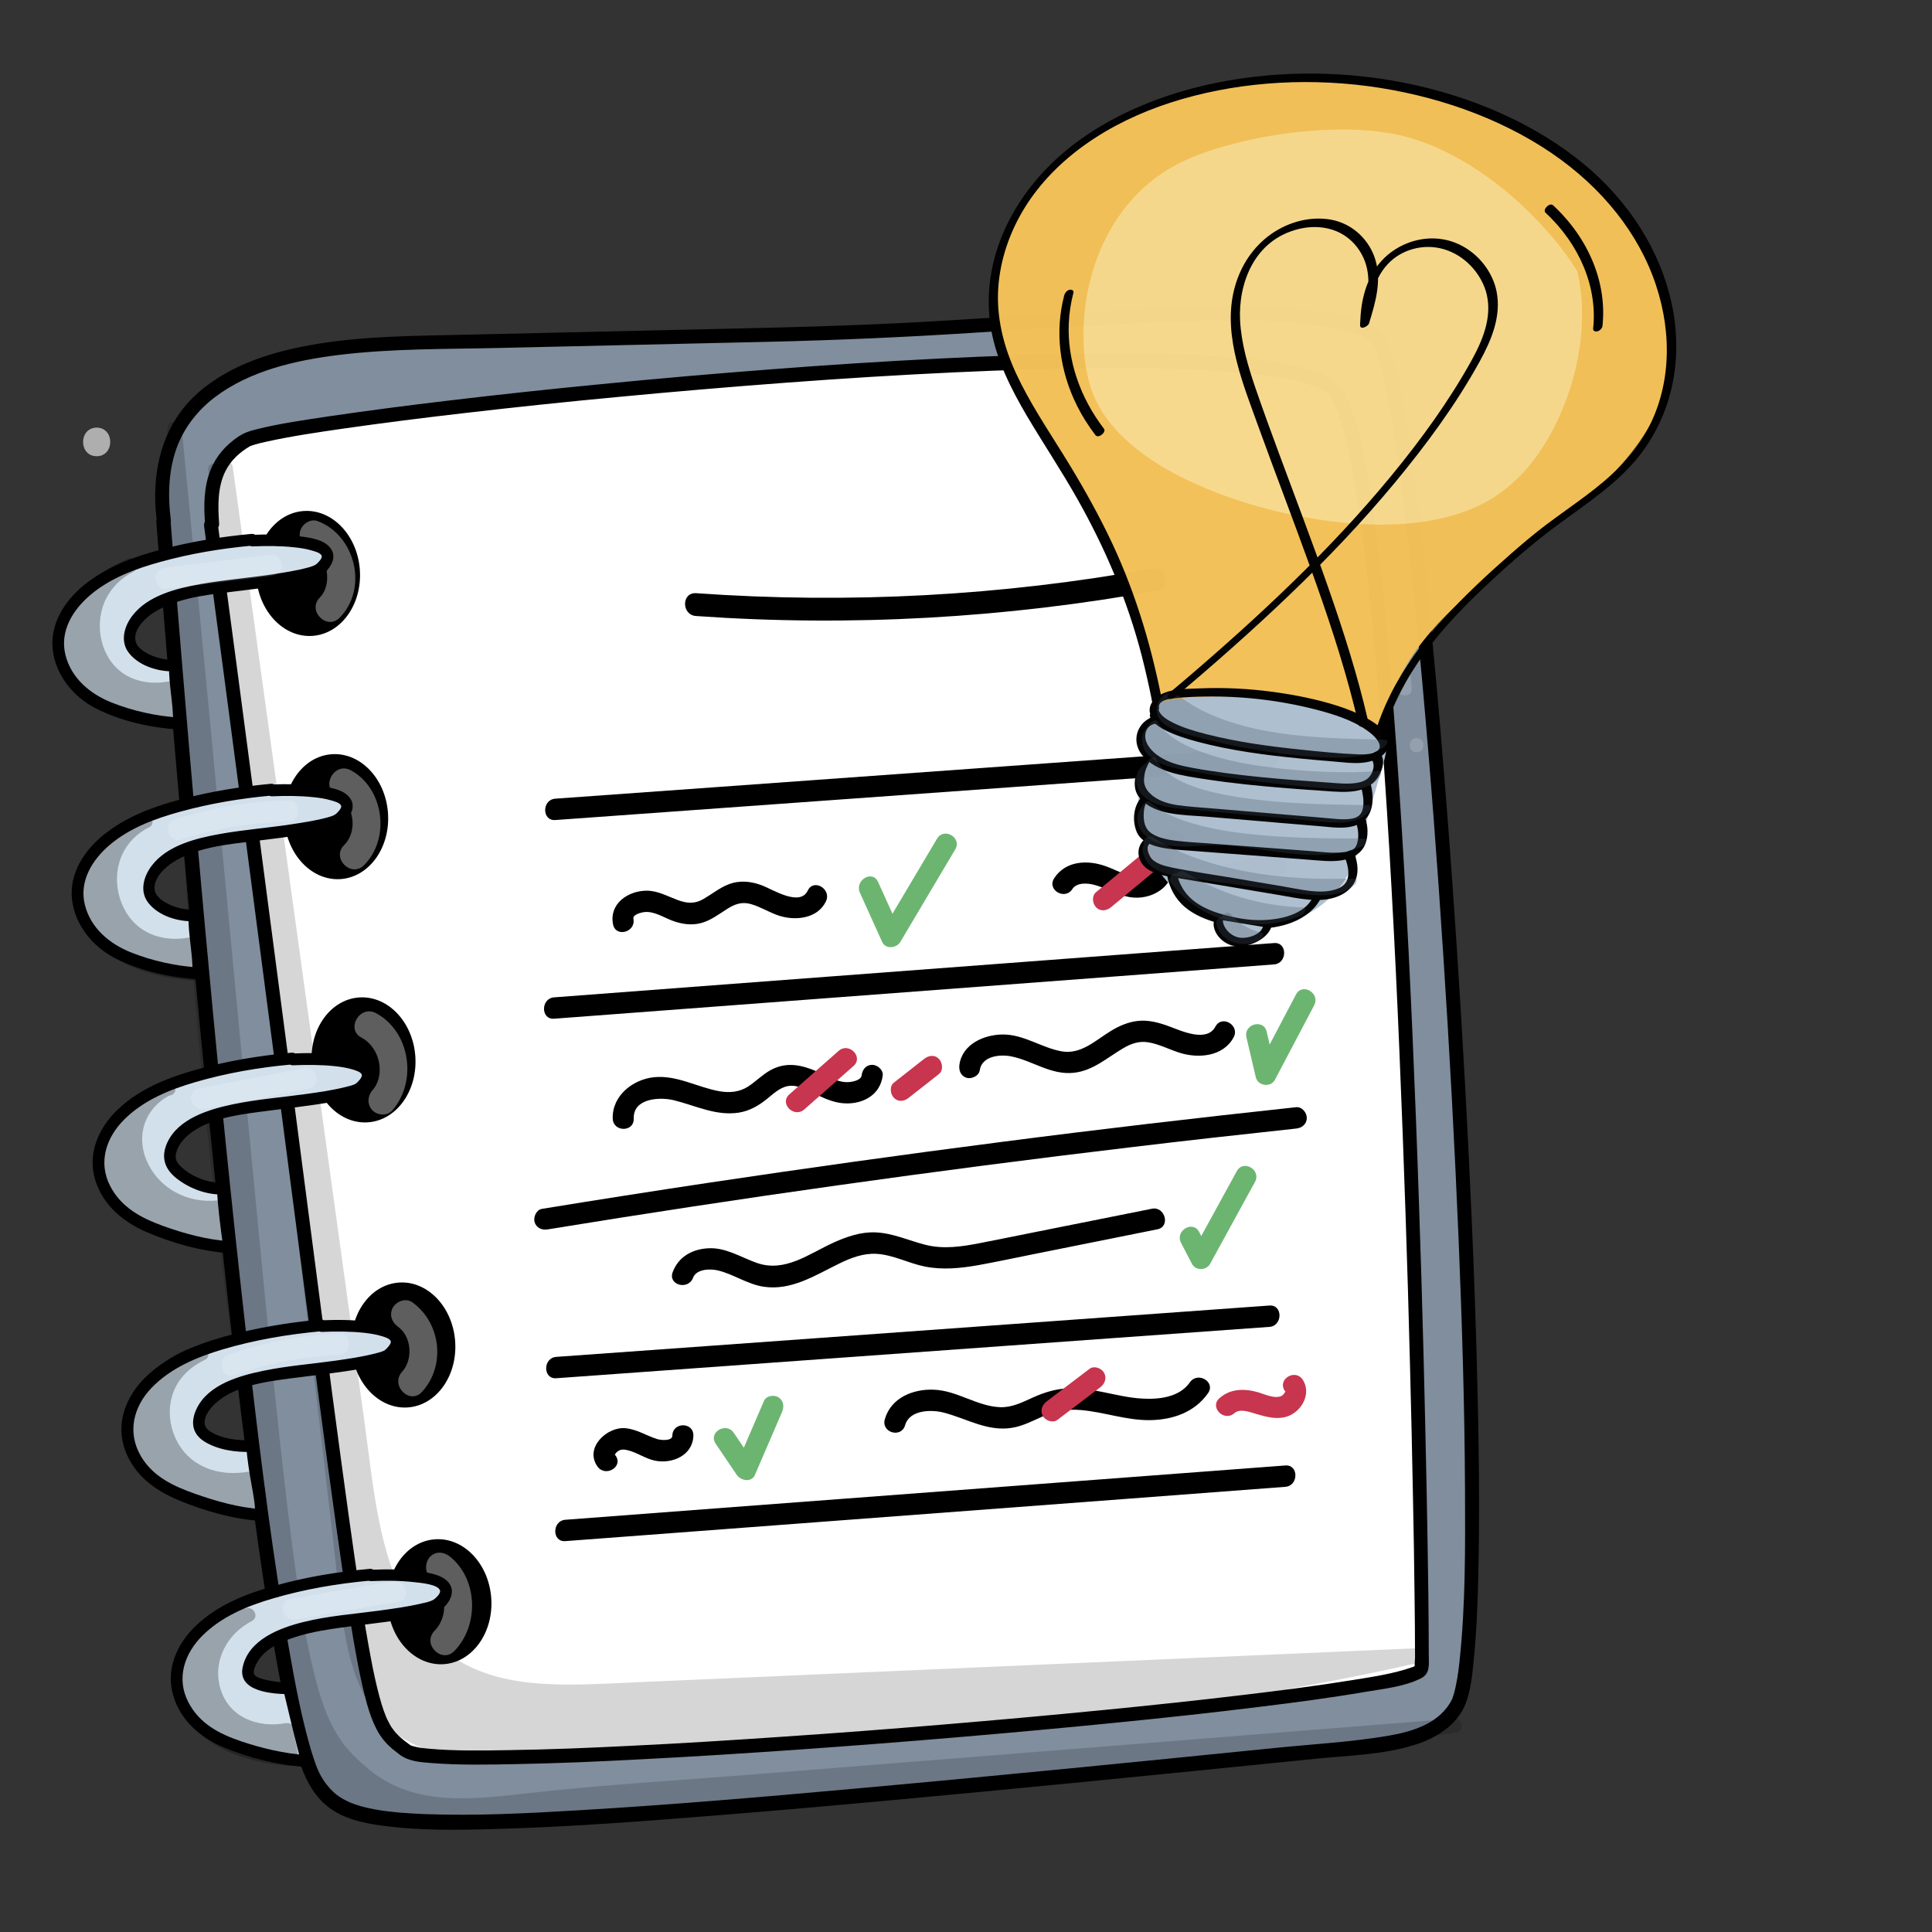<?xml version="1.0" encoding="utf-8"?>
<!-- Generator: Adobe Adobe Illustrator 24.2.0, SVG Export Plug-In . SVG Version: 6.00 Build 0)  -->
<svg version="1.1" xmlns="http://www.w3.org/2000/svg" xmlns:xlink="http://www.w3.org/1999/xlink" x="0px" y="0px"
	 viewBox="0 0 170.08 170.08" style="enable-background:new 0 0 170.08 170.08;" xml:space="preserve">
<rect x="0" y="0" width="170.08" height="170.08" fill="#333333" stroke="none"/>
<style type="text/css">
	.st0{fill:#592F7D;}
	.st1{fill:#5A2F7C;}
	.st2{fill:#D3E1EB;}
	.st3{fill:#D3E1ED;}
	.st4{fill:#5C646E;stroke:#000000;stroke-width:2.704;stroke-miterlimit:10;}
	.st5{fill:#B6D2E0;stroke:#000000;stroke-width:2.138;stroke-miterlimit:10;}
	.st6{fill:#3D4D5B;}
	.st7{opacity:0.078;}
	.st8{opacity:0.122;}
	.st9{fill:#FFFFFF;}
	.st10{fill:#ECC9AD;}
	.st11{opacity:0.161;}
	.st12{opacity:0.169;}
	.st13{fill:#808E9D;}
	.st14{stroke:#000000;stroke-width:0.124;stroke-miterlimit:10;}
	.st15{opacity:0.369;}
	.st16{fill:#D2E0EC;}
	.st17{opacity:0.271;}
	.st18{opacity:0.149;}
	.st19{fill:#6CB571;}
	.st20{fill:#C8354E;}
	.st21{fill:#F0F6FA;}
	.st22{opacity:0.031;}
	.st23{stroke:#000000;stroke-width:0.065;stroke-miterlimit:10;}
	.st24{fill:#F0F6FA;stroke:#F0F6FA;stroke-width:1.152;stroke-miterlimit:10;}
	.st25{fill:#6DB671;}
	.st26{fill:#6CB671;}
	.st27{fill:#D1DFEA;}
	.st28{fill:#F3C058;}
	.st29{fill:#C8AE9D;}
	.st30{opacity:0.141;}
	.st31{fill:#C8354F;}
	.st32{fill:#C93550;}
	.st33{fill:#D15238;}
	.st34{fill:#D15239;}
	.st35{opacity:0.988;}
	.st36{fill:#ADBECF;}
	.st37{fill:#F3C057;}
	.st38{fill:#F7D98D;}
	.st39{fill:#AEBFCE;}
	.st40{fill:#3D4C5B;}
	.st41{fill:#D2E1EC;}
	.st42{fill:#59AEAA;stroke:#5AADAB;stroke-miterlimit:10;}
	.st43{fill:#592F7D;stroke:#592F7D;stroke-miterlimit:10;}
	.st44{fill:#C8354F;stroke:#000000;stroke-miterlimit:10;}
	.st45{fill:#C93550;stroke:#000000;stroke-miterlimit:10;}
	.st46{fill:#FFFFFF;stroke:#000000;stroke-miterlimit:10;}
	.st47{stroke:#000000;stroke-miterlimit:10;}
</style>
<g id="Ebene_6_11_">
</g>
<g id="Ebene_13_1_">
</g>
<g id="Ebene_9_6_">
</g>
<g id="Ebene_14_3_">
</g>
<g id="Ebene_3">
	<g>
		<g id="Ebene_7_8_">
			<g>
				<path class="st13" d="M14.38,45.96c2.63,33.93,8.88,104.34,13.52,111.1c3.16,4.6,7.28,5.37,90.54-3.11
					c3.62-0.37,8.18-0.61,9.88-3.87c4.17-7.99-2.79-117.04-7.2-120.43c-5.34-4.12-32.25-0.63-49.47-0.23
					c-11.46,0.26-22.93,0.53-34.39,0.79c-8.18,0.19-24.78,0.84-22.84,15.63"/>
				<g>
					<path d="M13.76,45.96c0.73,9.38,1.51,18.75,2.34,28.12c0.96,10.81,1.98,21.61,3.11,32.4c1.03,9.78,2.13,19.56,3.5,29.3
						c0.53,3.73,1.09,7.46,1.77,11.17c0.47,2.56,0.97,5.13,1.72,7.62c0.54,1.76,1.28,3.44,2.77,4.56c1.3,0.98,2.97,1.35,4.54,1.57
						c3.35,0.47,6.78,0.41,10.15,0.31c6.38-0.18,12.75-0.66,19.1-1.17c10.51-0.84,21-1.84,31.5-2.86c7.15-0.7,14.3-1.41,21.44-2.14
						c2.95-0.3,6.11-0.35,8.95-1.27c1.83-0.59,3.65-1.72,4.38-3.61c0.47-1.23,0.59-2.63,0.72-3.93c0.22-2.19,0.31-4.39,0.37-6.58
						c0.18-6.5,0.06-13.01-0.11-19.51c-0.22-8.13-0.59-16.26-1.03-24.38c-0.47-8.47-1.02-16.93-1.69-25.39
						c-0.58-7.39-1.24-14.77-2.07-22.14c-0.56-4.96-1.11-9.98-2.19-14.87c-0.25-1.15-0.49-2.45-1.09-3.48
						c-0.35-0.61-0.97-0.94-1.59-1.21c-1.47-0.65-3.08-0.91-4.66-1.1c-4.76-0.58-9.63-0.39-14.41-0.2
						c-5.89,0.24-11.77,0.67-17.65,1.03c-6.25,0.39-12.5,0.58-18.76,0.72c-8.03,0.18-16.07,0.37-24.1,0.55
						c-4.26,0.1-8.53,0.11-12.75,0.79c-3.77,0.61-7.71,1.76-10.63,4.36c-3.18,2.84-4.12,7.04-3.59,11.18c0.1,0.79,1.34,0.8,1.24,0
						c-0.28-2.24-0.22-4.58,0.64-6.7c0.68-1.66,1.85-3.09,3.27-4.16c3.07-2.31,7.04-3.21,10.77-3.68c4.74-0.59,9.55-0.52,14.31-0.63
						c7.86-0.18,15.73-0.36,23.6-0.54c5.96-0.14,11.9-0.4,17.84-0.78c5.79-0.37,11.57-0.77,17.37-0.97c4.53-0.16,9.2-0.33,13.7,0.37
						c1.32,0.21,2.75,0.47,3.89,1.17c0.11,0.07,0.22,0.14,0.33,0.22c-0.13-0.11-0.05-0.04-0.02-0.02c0.02,0.02,0.04,0.05,0.06,0.07
						c0.1,0.11-0.09-0.15-0.01-0.02c0.09,0.15,0.17,0.29,0.24,0.44c0.02,0.05,0.1,0.24,0.01,0.02c0.02,0.05,0.04,0.11,0.06,0.16
						c0.04,0.12,0.09,0.24,0.13,0.36c0.1,0.29,0.18,0.58,0.26,0.87c0.2,0.74,0.37,1.5,0.52,2.26c0.44,2.17,0.77,4.35,1.08,6.54
						c0.89,6.37,1.53,12.78,2.11,19.18c0.73,8.05,1.34,16.1,1.86,24.16c0.55,8.35,1,16.72,1.35,25.08
						c0.3,7.34,0.53,14.68,0.56,22.02c0.02,4.98,0.05,10.02-0.48,14.99c-0.08,0.76-0.14,1.24-0.3,2.06
						c-0.05,0.27-0.12,0.54-0.19,0.81c-0.03,0.1-0.06,0.2-0.1,0.31c-0.02,0.05-0.04,0.1-0.05,0.15c-0.06,0.16,0.06-0.11,0,0.01
						c-1.06,2.17-3.49,2.89-5.67,3.26c-3.25,0.55-6.58,0.73-9.86,1.06c-12.47,1.26-24.93,2.5-37.41,3.62
						c-7.96,0.72-15.93,1.4-23.9,1.87c-4.53,0.27-9.08,0.51-13.62,0.34c-0.73-0.03-1.45-0.07-2.18-0.13
						c-0.32-0.03-0.63-0.06-0.95-0.1c-0.13-0.02-0.27-0.03-0.4-0.05c-0.16-0.02,0.13,0.02-0.08-0.01c-0.07-0.01-0.14-0.02-0.21-0.03
						c-0.88-0.13-1.76-0.32-2.59-0.64c-0.08-0.03-0.15-0.06-0.23-0.09c-0.13-0.05,0.16,0.08,0.01,0c-0.04-0.02-0.09-0.04-0.13-0.06
						c-0.14-0.07-0.28-0.14-0.41-0.21c-0.13-0.07-0.26-0.15-0.38-0.24c-0.05-0.04-0.11-0.08-0.16-0.11
						c-0.2-0.14,0.08,0.07-0.07-0.05c-0.2-0.17-0.39-0.35-0.57-0.54c-0.09-0.1-0.17-0.2-0.25-0.3c-0.04-0.05-0.07-0.1-0.11-0.14
						c0.17,0.22,0,0.01-0.04-0.05c-0.26-0.36-0.47-0.73-0.65-1.14c-0.09-0.19,0,0.02-0.06-0.14c-0.03-0.07-0.06-0.15-0.09-0.22
						c-0.08-0.21-0.15-0.42-0.22-0.63c-0.15-0.44-0.28-0.88-0.4-1.32c-0.73-2.61-1.24-5.3-1.71-7.97
						c-1.48-8.34-2.52-16.77-3.5-25.19c-1.22-10.45-2.29-20.92-3.28-31.4c-0.97-10.24-1.87-20.48-2.72-30.73
						c-0.34-4.11-0.67-8.22-0.99-12.33C14.94,45.16,13.7,45.15,13.76,45.96L13.76,45.96z"/>
				</g>
			</g>
		</g>
		<g id="Ebene_8_8_">
			<g>
				<path class="st9" d="M18.56,46.16C32.85,153,31.38,150.8,35.77,154.13c3.44,2.6,87.92-4.38,89.39-7.19
					c0.24-0.46-1.22-108.06-8-112.92c-8.99-6.43-91.97,2.58-95.52,4.73c-2.44,1.48-3.25,3.55-2.96,7.31"/>
				<g>
					<path d="M17.97,46.33c1.16,8.69,2.32,17.38,3.46,26.08c0.93,7.07,1.86,14.14,2.78,21.21c0.74,5.7,1.49,11.4,2.23,17.09
						c0.58,4.46,1.17,8.92,1.76,13.38c0.45,3.39,0.9,6.77,1.38,10.16c0.34,2.47,0.7,4.93,1.09,7.39c0.27,1.7,0.55,3.4,0.88,5.09
						c0.22,1.11,0.46,2.23,0.77,3.32c0.21,0.73,0.46,1.46,0.81,2.14c0.24,0.48,0.55,0.92,0.92,1.31c0.33,0.35,0.72,0.65,1.1,0.94
						c0.83,0.64,1.87,0.69,2.88,0.77c2.45,0.19,4.93,0.14,7.39,0.09c3.72-0.07,7.43-0.23,11.14-0.43c4.5-0.23,9-0.52,13.5-0.83
						c4.81-0.34,9.62-0.71,14.42-1.12c4.7-0.4,9.4-0.83,14.1-1.3c4.1-0.41,8.2-0.85,12.29-1.36c3.12-0.38,6.23-0.79,9.33-1.32
						c1.59-0.27,3.42-0.45,4.89-1.19c0.84-0.42,0.69-1.25,0.69-2.06c0-1.83-0.02-3.66-0.04-5.49c-0.04-3.03-0.09-6.07-0.15-9.1
						c-0.08-3.94-0.17-7.87-0.27-11.81c-0.12-4.52-0.25-9.04-0.41-13.56c-0.16-4.85-0.35-9.7-0.56-14.55
						c-0.21-4.85-0.45-9.7-0.73-14.54c-0.26-4.59-0.56-9.18-0.91-13.77c-0.31-4.02-0.66-8.03-1.11-12.04
						c-0.35-3.17-0.76-6.35-1.33-9.49c-0.37-2.05-0.78-4.15-1.59-6.07c-0.23-0.55-0.51-1.12-0.95-1.54
						c-0.55-0.53-1.35-0.83-2.06-1.07c-2.44-0.82-5.1-1.04-7.65-1.23c-3.77-0.28-7.56-0.33-11.33-0.3
						c-4.63,0.04-9.27,0.2-13.89,0.43c-5,0.25-10,0.57-15,0.96c-4.97,0.38-9.93,0.81-14.89,1.3c-4.46,0.43-8.93,0.91-13.38,1.44
						c-3.53,0.42-7.05,0.87-10.57,1.39c-2.13,0.32-4.28,0.62-6.37,1.14c-0.58,0.14-1.11,0.31-1.61,0.65
						c-1.1,0.74-1.97,1.72-2.46,2.97c-0.58,1.47-0.59,3.12-0.47,4.68c0.06,0.8,1.29,0.81,1.24,0c-0.11-1.54-0.15-3.23,0.57-4.64
						c0.48-0.95,1.26-1.65,2.17-2.18c0.14-0.08-0.12,0.05-0.02,0.01c0.04-0.02,0.09-0.04,0.13-0.05c0.11-0.04,0.23-0.08,0.34-0.11
						c0.31-0.09,0.62-0.16,0.94-0.23c2.25-0.5,4.54-0.83,6.81-1.16c3.56-0.51,7.13-0.96,10.7-1.37c4.47-0.52,8.95-0.99,13.43-1.41
						c4.94-0.47,9.89-0.89,14.84-1.26c4.94-0.37,9.88-0.68,14.82-0.91c4.52-0.21,9.05-0.36,13.57-0.37
						c3.69-0.01,7.39,0.05,11.07,0.35c2.37,0.2,4.78,0.4,7.05,1.26c0.3,0.11,0.18,0.06,0.44,0.18c0.16,0.08,0.32,0.16,0.48,0.26
						c0.06,0.04,0.12,0.08,0.19,0.12c0.14,0.1-0.1-0.1,0.02,0.02c0.08,0.08,0.15,0.16,0.22,0.24c-0.02-0.02-0.07-0.1,0.02,0.03
						c0.04,0.06,0.08,0.12,0.11,0.17c0.08,0.12,0.14,0.25,0.21,0.38c0.08,0.15,0.15,0.31,0.21,0.46c-0.05-0.11,0.01,0.02,0.05,0.12
						c0.04,0.1,0.07,0.19,0.11,0.28c0.75,2.06,1.14,4.26,1.51,6.41c0.54,3.19,0.93,6.4,1.27,9.62c0.43,4.04,0.77,8.09,1.07,12.14
						c0.34,4.57,0.63,9.15,0.88,13.72c0.27,4.84,0.5,9.67,0.7,14.51c0.2,4.77,0.38,9.54,0.54,14.32c0.15,4.44,0.28,8.89,0.39,13.33
						c0.1,3.84,0.19,7.69,0.26,11.54c0.06,2.93,0.11,5.86,0.14,8.78c0.02,1.74,0.04,3.49,0.04,5.23c0,0.32-0.07,0.71-0.01,1.02
						c-0.02-0.1,0.12-0.32,0.18-0.34c-0.07,0.03-0.14,0.09-0.21,0.12c-0.03,0.02-0.19,0.09-0.07,0.04c0.12-0.05-0.07,0.03-0.11,0.04
						c-1.71,0.6-3.55,0.86-5.33,1.15c-3.15,0.51-6.32,0.91-9.48,1.29c-4.17,0.5-8.34,0.94-12.52,1.35
						c-4.67,0.46-9.35,0.88-14.03,1.27c-4.75,0.4-9.5,0.76-14.26,1.08c-4.41,0.3-8.82,0.58-13.23,0.79
						c-3.58,0.18-7.17,0.33-10.76,0.38c-2.33,0.04-4.69,0.08-7.02-0.13c-0.19-0.02-0.37-0.04-0.56-0.06
						c-0.18-0.02,0.1,0.02-0.09-0.01c-0.08-0.01-0.16-0.02-0.23-0.04c-0.23-0.04-0.45-0.1-0.67-0.17c0.09,0.03,0.07,0.06-0.06-0.04
						c-0.05-0.04-0.1-0.07-0.15-0.11c-0.09-0.07-0.18-0.14-0.28-0.21c-0.04-0.03-0.09-0.07-0.13-0.1c0.07,0.05,0.11,0.09-0.01-0.01
						c-0.08-0.07-0.17-0.14-0.25-0.21c-0.16-0.14-0.31-0.29-0.46-0.45c-0.07-0.08-0.14-0.17-0.21-0.26
						c0.17,0.21-0.05-0.08-0.12-0.17c-0.15-0.22-0.27-0.46-0.39-0.7c-0.03-0.07-0.06-0.14-0.1-0.21c-0.01-0.03-0.03-0.07-0.04-0.1
						c-0.06-0.13,0.07,0.17,0.01,0.02c-0.06-0.16-0.13-0.33-0.19-0.49c-0.14-0.39-0.26-0.8-0.37-1.2c-0.31-1.14-0.55-2.29-0.77-3.45
						c-0.33-1.74-0.62-3.5-0.89-5.25c-0.39-2.51-0.75-5.03-1.1-7.56c-0.47-3.4-0.93-6.8-1.38-10.2c-0.6-4.5-1.18-9-1.77-13.5
						c-0.75-5.75-1.5-11.5-2.25-17.25c-0.93-7.11-1.86-14.22-2.8-21.33c-1.09-8.29-2.19-16.58-3.3-24.86
						C19.05,45.2,17.86,45.54,17.97,46.33L17.97,46.33z"/>
				</g>
			</g>
		</g>
		<g id="Ebene_20_1_">
			<g class="st11">
				<path d="M19.89,41.23c4.04,29.31,8.09,58.62,12.13,87.93c0.88,6.38,2.2,13.52,7.46,17.15c4.04,2.79,9.31,2.68,14.2,2.47
					c23.76-1.03,47.52-2.07,71.29-3.1c-25.65,5.85-52.06,7.18-78.31,8.48c-4.16,0.21-8.77,0.27-11.92-2.49
					c-3.08-2.69-3.76-7.17-4.23-11.27c-3.86-33.02-7.72-66.04-11.58-99.06"/>
				<g>
					<path d="M19.29,41.4c1.85,13.38,3.69,26.75,5.54,40.13s3.69,26.75,5.54,40.13c0.43,3.1,0.82,6.21,1.29,9.3
						c0.38,2.49,0.85,4.99,1.65,7.38c0.75,2.23,1.78,4.37,3.29,6.18c1.63,1.95,3.79,3.32,6.19,4.07c2.59,0.82,5.35,0.95,8.05,0.92
						c3.13-0.04,6.26-0.24,9.38-0.38c6.62-0.29,13.24-0.58,19.86-0.86c13.32-0.58,26.64-1.16,39.96-1.74
						c1.64-0.07,3.29-0.14,4.93-0.21c-0.05-0.41-0.11-0.82-0.16-1.23c-13,2.96-26.22,4.77-39.48,5.99
						c-13.17,1.21-26.42,1.99-39.63,2.52c-2.63,0.1-5.37,0.11-7.87-0.81c-2.54-0.93-4.32-2.96-5.27-5.48
						c-0.96-2.55-1.24-5.3-1.55-7.99c-0.4-3.43-0.8-6.87-1.2-10.3c-1.61-13.74-3.21-27.47-4.82-41.21
						c-1.61-13.78-3.22-27.56-4.83-41.34c-0.2-1.7-0.4-3.39-0.59-5.09c-0.09-0.79-1.33-0.8-1.24,0c1.64,13.98,3.27,27.97,4.9,41.96
						s3.27,27.97,4.9,41.96c0.41,3.52,0.82,7.03,1.23,10.55c0.35,3.02,0.58,6.11,1.22,9.09c0.54,2.5,1.49,5.01,3.32,6.84
						c1.91,1.9,4.49,2.72,7.1,3c2.95,0.32,5.95,0.03,8.9-0.11c3.39-0.17,6.79-0.34,10.18-0.53c6.71-0.37,13.42-0.79,20.11-1.34
						c13.42-1.09,26.82-2.7,40.02-5.41c1.64-0.34,3.28-0.69,4.92-1.07c0.68-0.15,0.53-1.26-0.16-1.23
						c-13.16,0.57-26.31,1.15-39.47,1.72c-6.58,0.29-13.16,0.57-19.73,0.86c-3.29,0.14-6.58,0.29-9.87,0.43
						c-2.84,0.12-5.69,0.32-8.53,0.1c-2.66-0.21-5.35-0.84-7.58-2.39c-1.94-1.34-3.36-3.29-4.36-5.41
						c-2.23-4.73-2.65-10.2-3.36-15.33c-1.82-13.17-3.63-26.34-5.45-39.51s-3.63-26.34-5.45-39.51c-0.23-1.65-0.46-3.3-0.68-4.95
						C20.37,40.27,19.18,40.61,19.29,41.4L19.29,41.4z"/>
				</g>
			</g>
			<g class="st11">
				<path d="M15.38,37.71c10.66,109.37,9.55,112.78,16.97,118.74c4.83,3.88,11.19,2.19,17.33,1.7c26.13-2.08,52.25-4.16,78.38-6.25
					c-29.8,4.59-59.93,7.06-90.07,7.39c-2.49,0.03-5.12,0.01-7.27-1.26c-3.49-2.05-4.55-6.57-5.25-10.6
					C19.19,111.28,15.8,74.6,15.34,37.88"/>
				<g>
					<path d="M14.76,37.71c1.21,12.37,2.39,24.75,3.57,37.12c0.89,9.36,1.77,18.73,2.67,28.09c0.65,6.76,1.3,13.52,2.01,20.27
						c0.49,4.69,1.01,9.38,1.64,14.06c0.4,3,0.85,6.01,1.49,8.97c0.41,1.88,0.9,3.75,1.66,5.51c0.52,1.2,1.21,2.32,2.08,3.29
						c2.06,2.31,4.84,3.92,7.9,4.36c2.74,0.39,5.52,0.09,8.25-0.22c3.18-0.36,6.37-0.6,9.56-0.85c6.96-0.55,13.92-1.11,20.88-1.66
						c13.84-1.1,27.68-2.21,41.52-3.31c3.36-0.27,6.72-0.53,10.07-0.8c-0.05-0.41-0.11-0.82-0.16-1.23
						c-14.45,2.22-28.96,3.95-43.52,5.17c-14.49,1.22-29.03,1.94-43.57,2.16c-1.7,0.03-3.41,0.09-5.12,0.01
						c-1.53-0.07-3.11-0.3-4.48-1.05c-2.38-1.31-3.59-3.89-4.3-6.42c-0.85-3.01-1.24-6.17-1.75-9.25c-0.6-3.65-1.18-7.3-1.72-10.95
						c-2.17-14.52-3.86-29.12-5.1-43.75c-1.23-14.61-1.99-29.26-2.29-43.92c-0.04-1.81-0.07-3.61-0.09-5.42
						c-0.01-0.81-1.25-0.81-1.24,0c0.19,14.95,0.86,29.89,2.01,44.8c1.15,14.8,2.77,29.55,4.87,44.24
						c1.03,7.26,2.09,14.54,3.46,21.74c0.5,2.6,1.18,5.32,2.75,7.49c1.76,2.43,4.34,3.49,7.25,3.71c1.7,0.13,3.42,0.06,5.13,0.03
						c1.83-0.03,3.67-0.06,5.5-0.1c3.71-0.09,7.41-0.2,11.12-0.35c7.37-0.3,14.73-0.73,22.08-1.28c14.72-1.11,29.4-2.73,44.02-4.85
						c1.77-0.26,3.55-0.52,5.32-0.8c0.68-0.11,0.53-1.29-0.16-1.23c-13.76,1.1-27.52,2.19-41.28,3.29
						c-6.88,0.55-13.76,1.1-20.64,1.64c-6.64,0.53-13.3,0.91-19.92,1.67c-4.64,0.53-9.76,1.13-13.66-2.05
						c-0.44-0.36-0.88-0.74-1.29-1.15c-0.2-0.2-0.39-0.4-0.58-0.61c-0.09-0.11-0.19-0.21-0.28-0.32c-0.04-0.05-0.09-0.11-0.13-0.16
						c-0.13-0.16,0.07,0.1-0.05-0.07c-0.37-0.5-0.69-1.03-0.98-1.58c-0.16-0.31-0.31-0.64-0.45-0.96c-0.06-0.14,0.02,0.06,0,0
						c-0.02-0.04-0.03-0.08-0.05-0.13c-0.04-0.09-0.08-0.19-0.11-0.28c-0.07-0.19-0.14-0.38-0.21-0.57
						c-0.31-0.89-0.57-1.8-0.79-2.71c-0.66-2.64-1.09-5.34-1.48-8.03c-0.6-4.12-1.08-8.31-1.54-12.52
						c-0.68-6.21-1.29-12.42-1.89-18.63c-0.84-8.62-1.65-17.24-2.47-25.87c-1.09-11.54-2.19-23.07-3.31-34.61
						c-0.32-3.31-0.64-6.61-0.96-9.92C15.92,36.92,14.69,36.91,14.76,37.71L14.76,37.71z"/>
				</g>
			</g>
		</g>
		<g id="Ebene_9_11_">
			
				<ellipse transform="matrix(0.997 -0.073 0.073 0.997 -3.597 2.103)" class="st14" cx="27.11" cy="50.51" rx="4.51" ry="5.45"/>
			
				<ellipse transform="matrix(0.997 -0.073 0.073 0.997 -5.146 2.338)" class="st14" cx="29.58" cy="71.93" rx="4.51" ry="5.45"/>
			
				<ellipse transform="matrix(0.997 -0.073 0.073 0.997 -6.696 2.57)" class="st14" cx="31.98" cy="93.35" rx="4.51" ry="5.45"/>
			
				<ellipse transform="matrix(0.997 -0.073 0.073 0.997 -8.511 2.89)" class="st14" cx="35.48" cy="118.46" rx="4.51" ry="5.45"/>
			
				<ellipse transform="matrix(0.997 -0.073 0.073 0.997 -10.145 3.18)" class="st14" cx="38.65" cy="141.07" rx="4.51" ry="5.45"/>
		</g>
		<g id="Ebene_11_3_">
			<g class="st15">
				<g>
					<path class="st9" d="M27.29,48.29c1.58,0.58,2.02,3.14,0.86,4.32c-1.13,1.14,0.62,2.92,1.75,1.77
						c2.55-2.59,1.37-7.28-1.95-8.51c-0.63-0.23-1.35,0.26-1.52,0.87C26.24,47.45,26.66,48.06,27.29,48.29L27.29,48.29z"/>
				</g>
			</g>
			<g class="st15">
				<g>
					<path class="st9" d="M29.61,69.97c1.58,0.84,1.92,3.2,0.68,4.43c-1.14,1.13,0.61,2.9,1.75,1.77c2.36-2.34,1.76-6.81-1.18-8.37
						C29.45,67.06,28.2,69.22,29.61,69.97L29.61,69.97z"/>
				</g>
			</g>
			<g class="st15">
				<g>
					<path class="st9" d="M31.83,91.35c1.61,0.85,2.14,3.27,0.96,4.63c-0.44,0.51-0.49,1.27,0,1.77c0.45,0.46,1.31,0.51,1.75,0
						c2.22-2.55,1.58-6.96-1.46-8.57C31.66,88.45,30.41,90.61,31.83,91.35L31.83,91.35z"/>
				</g>
			</g>
			<g class="st15">
				<g>
					<path class="st9" d="M35.04,116.8c1.21,0.86,1.33,2.9,0.36,3.96c-1.08,1.18,0.66,2.96,1.75,1.77c2.12-2.31,1.66-6.09-0.86-7.89
						c-0.55-0.39-1.37-0.1-1.69,0.45C34.23,115.71,34.49,116.41,35.04,116.8L35.04,116.8z"/>
				</g>
			</g>
			<g class="st15">
				<g>
					<path class="st9" d="M37.87,138.81c1.44,1.16,1.69,3.42,0.38,4.76c-1.12,1.15,0.63,2.92,1.75,1.77
						c2.18-2.23,2.09-6.31-0.38-8.3c-0.52-0.42-1.24-0.52-1.75,0C37.44,137.47,37.34,138.39,37.87,138.81L37.87,138.81z"/>
				</g>
			</g>
			<g class="st15">
				<g>
					<path class="st9" d="M8.51,40.16c1.59,0,1.59-2.51,0-2.51C6.92,37.66,6.92,40.16,8.51,40.16L8.51,40.16z"/>
				</g>
			</g>
			<g class="st15">
				<g>
					<path class="st9" d="M8.51,40.16c1.59,0,1.59-2.51,0-2.51C6.92,37.66,6.92,40.16,8.51,40.16L8.51,40.16z"/>
				</g>
			</g>
		</g>
		<g id="Ebene_5_11_">
			<g>
				<path class="st16" d="M22.25,47.58c3.13-0.13,8.5,0.13,5.9,2.52c-0.69,0.64-6.26,1.27-8.15,1.5c-2.72,0.33-8.18,1.09-8.6,4.49
					c-0.18,1.43,2.16,2.61,3.99,2.5c-0.04,1.55,0.41,3.56,0.36,5.11c-2.6-0.16-6.51-1.11-8.28-2.56c-1.77-1.45-2.71-3.55-2.25-5.57
					c0.59-2.61,3.35-4.73,6.45-5.86c3.1-1.14,7.09-1.87,10.45-2.17"/>
				<g>
					<path d="M22.25,48.1c1.21-0.05,2.43-0.05,3.64,0.08c0.52,0.05,1.04,0.13,1.55,0.28c0.23,0.07,0.8,0.2,0.88,0.48
						c0.06,0.21-0.28,0.55-0.43,0.69c-0.15,0.14-0.43,0.24-0.73,0.32c-1.08,0.3-2.2,0.46-3.3,0.63c-2.07,0.31-4.16,0.47-6.22,0.84
						c-2.1,0.38-4.65,1-6.01,2.81c-0.72,0.96-1.07,2.28-0.26,3.28c0.92,1.15,2.62,1.64,4.03,1.59c-0.17-0.17-0.34-0.35-0.52-0.52
						c-0.03,1.71,0.39,3.4,0.36,5.11c0.17-0.17,0.34-0.35,0.52-0.52c-2.02-0.13-4.07-0.58-5.95-1.33c-1.87-0.75-3.54-2.13-4.05-4.19
						c-0.52-2.09,0.66-3.97,2.19-5.27c1.77-1.5,3.98-2.31,6.19-2.92c2.61-0.72,5.3-1.17,8-1.42c0.66-0.06,0.66-1.1,0-1.04
						c-2.68,0.25-5.36,0.68-7.97,1.38c-2.43,0.65-4.82,1.53-6.8,3.15c-1.67,1.37-2.98,3.38-2.73,5.65c0.25,2.25,1.82,4.17,3.77,5.17
						c2.24,1.15,4.86,1.71,7.35,1.88c0.28,0.02,0.51-0.25,0.52-0.52c0.03-1.71-0.39-3.4-0.36-5.11c0-0.27-0.24-0.53-0.52-0.52
						c-0.69,0.03-1.38-0.09-2.02-0.36c-0.54-0.23-1.29-0.64-1.44-1.26c-0.25-1,0.81-2.03,1.54-2.5c1.87-1.21,4.26-1.54,6.42-1.8
						c2.18-0.27,4.37-0.5,6.52-0.94c0.74-0.15,1.63-0.28,2.2-0.83c0.55-0.53,1.01-1.35,0.52-2.07c-0.57-0.85-1.91-1-2.82-1.11
						c-1.35-0.17-2.71-0.18-4.07-0.13C21.59,47.08,21.59,48.13,22.25,48.1L22.25,48.1z"/>
				</g>
			</g>
		</g>
		<g id="Ebene_5_Kopie_1_">
			<g>
				<path class="st16" d="M23.96,69.58c3.13-0.13,8.5,0.13,5.9,2.52c-0.69,0.64-6.26,1.27-8.15,1.5c-2.72,0.33-8.18,1.09-8.6,4.49
					c-0.18,1.43,2.16,2.61,3.99,2.5c-0.04,1.55,0.41,3.56,0.36,5.11c-2.6-0.16-6.51-1.11-8.28-2.56s-2.71-3.55-2.25-5.57
					c0.59-2.61,3.35-4.73,6.45-5.86s7.09-1.87,10.45-2.17"/>
				<g>
					<path d="M23.96,70.1c1.21-0.05,2.43-0.05,3.64,0.08c0.52,0.05,1.04,0.13,1.55,0.28c0.23,0.07,0.8,0.2,0.88,0.48
						c0.06,0.21-0.28,0.55-0.43,0.69c-0.15,0.14-0.43,0.24-0.73,0.32c-1.08,0.3-2.2,0.46-3.3,0.63c-2.07,0.31-4.16,0.47-6.22,0.84
						c-2.1,0.38-4.65,1-6.01,2.81c-0.72,0.96-1.07,2.28-0.26,3.28c0.92,1.15,2.62,1.64,4.03,1.59c-0.17-0.17-0.34-0.35-0.52-0.52
						c-0.03,1.71,0.39,3.4,0.36,5.11c0.17-0.17,0.34-0.35,0.52-0.52c-2.02-0.13-4.07-0.58-5.95-1.33c-1.87-0.75-3.54-2.13-4.05-4.19
						c-0.52-2.09,0.66-3.97,2.19-5.27c1.77-1.5,3.98-2.31,6.19-2.92c2.61-0.72,5.3-1.17,8-1.42c0.66-0.06,0.66-1.1,0-1.04
						c-2.68,0.25-5.36,0.68-7.97,1.38c-2.43,0.65-4.82,1.53-6.8,3.15C7.4,74.9,6.09,76.9,6.34,79.17c0.25,2.25,1.82,4.17,3.77,5.17
						c2.24,1.15,4.86,1.71,7.35,1.88c0.28,0.02,0.51-0.25,0.52-0.52c0.03-1.71-0.39-3.4-0.36-5.11c0-0.27-0.24-0.53-0.52-0.52
						c-0.69,0.03-1.38-0.09-2.02-0.37c-0.54-0.23-1.29-0.64-1.44-1.26c-0.25-1,0.81-2.03,1.54-2.5c1.87-1.21,4.26-1.54,6.42-1.8
						c2.18-0.27,4.37-0.5,6.52-0.94c0.74-0.15,1.63-0.28,2.2-0.83c0.55-0.53,1.01-1.35,0.52-2.07c-0.57-0.85-1.91-1-2.82-1.11
						c-1.35-0.17-2.71-0.18-4.07-0.13C23.29,69.08,23.29,70.13,23.96,70.1L23.96,70.1z"/>
				</g>
			</g>
		</g>
		<g id="Ebene_5_Kopie_2_1_">
			<g>
				<path class="st16" d="M25.79,93.25c3.13-0.13,8.5,0.13,5.9,2.52c-0.69,0.64-6.26,1.27-8.15,1.5c-2.72,0.33-8.18,1.09-8.6,4.49
					c-0.18,1.43,2.86,2.99,4.7,2.88c0.15,3.29,0.32,3.44,0.55,5.16c-2.6-0.16-7.39-1.54-9.17-2.99c-1.77-1.45-2.71-3.55-2.25-5.57
					c0.59-2.61,3.35-4.73,6.45-5.86s7.09-1.87,10.45-2.17"/>
				<g>
					<path d="M25.79,93.78c1.24-0.05,2.48-0.05,3.71,0.08c0.53,0.06,1.07,0.14,1.58,0.3c0.21,0.07,0.7,0.2,0.77,0.45
						c0.07,0.24-0.39,0.69-0.52,0.78c-0.18,0.13-0.62,0.23-0.9,0.3c-1.15,0.29-2.33,0.46-3.5,0.62c-2.13,0.3-4.29,0.46-6.4,0.9
						c-2.09,0.44-4.81,1.23-5.8,3.37c-0.57,1.24-0.27,2.29,0.78,3.13c1.12,0.9,2.67,1.49,4.11,1.44c-0.17-0.17-0.34-0.35-0.52-0.52
						c0.08,1.75,0.32,3.43,0.55,5.16c0.17-0.17,0.34-0.35,0.52-0.52c-1.99-0.14-3.98-0.68-5.85-1.36c-1.9-0.69-3.67-1.63-4.63-3.52
						c-1.07-2.09-0.33-4.27,1.25-5.84c1.71-1.7,3.97-2.62,6.23-3.28c2.77-0.81,5.63-1.3,8.5-1.56c0.66-0.06,0.66-1.1,0-1.04
						c-2.82,0.26-5.64,0.72-8.37,1.49c-2.51,0.7-5.03,1.69-6.95,3.53c-1.67,1.6-2.67,3.85-1.97,6.17c0.66,2.21,2.43,3.68,4.45,4.57
						c2.3,1,4.85,1.72,7.35,1.89c0.25,0.02,0.55-0.25,0.52-0.52c-0.23-1.73-0.46-3.41-0.55-5.16c-0.01-0.27-0.23-0.53-0.52-0.52
						c-1.27,0.04-2.72-0.5-3.65-1.37c-0.39-0.36-0.61-0.7-0.48-1.23c0.13-0.52,0.42-0.97,0.8-1.35c1.64-1.62,4.39-2,6.56-2.29
						c2.21-0.3,4.43-0.51,6.63-0.92c0.77-0.14,1.75-0.25,2.42-0.71c0.65-0.45,1.27-1.41,0.82-2.19c-0.51-0.88-1.84-1.06-2.74-1.18
						c-1.39-0.19-2.8-0.2-4.21-0.14C25.13,92.76,25.13,93.8,25.79,93.78L25.79,93.78z"/>
				</g>
			</g>
		</g>
		<g id="Ebene_5_Kopie_3_1_">
			<g>
				<path class="st16" d="M28.34,116.73c3.13-0.13,8.5,0.13,5.9,2.52c-0.69,0.64-6.26,1.27-8.15,1.5c-2.72,0.33-8.18,1.09-8.6,4.49
					c-0.18,1.43,2.87,2.16,4.71,2.06c0.21,2.75,0.84,4.53,0.79,6.08c-2.6-0.16-7.66-1.63-9.43-3.08c-1.77-1.45-2.71-3.55-2.25-5.57
					c0.59-2.61,3.35-4.73,6.45-5.86c3.1-1.14,7.09-1.87,10.45-2.17"/>
				<g>
					<path d="M28.34,117.25c1.24-0.05,2.48-0.05,3.71,0.08c0.53,0.06,1.07,0.14,1.58,0.3c0.21,0.07,0.7,0.2,0.77,0.45
						c0.07,0.23-0.4,0.69-0.52,0.78c-0.17,0.12-0.58,0.22-0.84,0.29c-1.14,0.29-2.31,0.46-3.48,0.63c-2.13,0.3-4.29,0.46-6.4,0.9
						c-2.08,0.43-4.78,1.19-5.82,3.27c-0.57,1.14-0.48,2.24,0.65,2.95c1.2,0.75,2.82,0.97,4.2,0.91c-0.17-0.17-0.34-0.35-0.52-0.52
						c0.1,1.16,0.27,2.31,0.48,3.45c0.16,0.87,0.33,1.74,0.31,2.63c0.17-0.17,0.34-0.35,0.52-0.52c-1.97-0.13-3.95-0.69-5.81-1.35
						c-1.88-0.66-3.7-1.5-4.76-3.3c-1.23-2.09-0.67-4.36,0.94-6.03c1.69-1.75,3.98-2.7,6.26-3.38c2.8-0.83,5.7-1.32,8.6-1.59
						c0.66-0.06,0.66-1.1,0-1.04c-2.86,0.27-5.71,0.74-8.48,1.51c-2.53,0.71-5.07,1.74-6.98,3.63c-1.69,1.68-2.6,4.05-1.73,6.39
						c0.83,2.2,2.61,3.5,4.68,4.37c2.28,0.95,4.8,1.67,7.27,1.84c0.28,0.02,0.51-0.25,0.52-0.52c0.03-2.03-0.63-4.06-0.79-6.08
						c-0.02-0.27-0.22-0.53-0.52-0.52c-1.21,0.06-2.7-0.11-3.73-0.8c-0.93-0.62-0.19-1.77,0.43-2.36c1.66-1.59,4.4-1.97,6.57-2.26
						c2.21-0.29,4.44-0.51,6.64-0.92c0.77-0.14,1.76-0.25,2.41-0.74c0.62-0.47,1.21-1.38,0.76-2.15c-0.51-0.88-1.84-1.06-2.74-1.18
						c-1.39-0.19-2.8-0.2-4.21-0.14C27.68,116.23,27.68,117.28,28.34,117.25L28.34,117.25z"/>
				</g>
			</g>
		</g>
		<g id="Ebene_5_Kopie_4_1_">
			<g>
				<path class="st16" d="M32.66,138.67c3.13-0.13,8.5,0.13,5.9,2.52c-0.69,0.64-6.26,1.27-8.15,1.5c-2.72,0.33-8.18,1.09-8.6,4.49
					c-0.18,1.43,3.62,1.44,3.62,1.44s1.01,4.23,1.57,6.41c-2.6-0.16-7.34-1.35-9.11-2.79c-1.77-1.45-2.71-3.55-2.25-5.57
					c0.59-2.61,3.35-4.73,6.45-5.86c3.1-1.14,7.09-1.87,10.45-2.17"/>
				<g>
					<path d="M32.66,139.19c1.26-0.05,2.53-0.05,3.79,0.09c0.44,0.05,2.2,0.18,2.29,0.77c0.05,0.29-0.48,0.72-0.58,0.78
						c-0.32,0.18-0.71,0.25-1.06,0.33c-1.23,0.29-2.49,0.46-3.74,0.63c-2.21,0.3-4.47,0.46-6.64,1c-2.1,0.52-4.85,1.55-5.36,3.99
						c-0.44,2.15,2.63,2.35,4.08,2.36c-0.17-0.13-0.33-0.26-0.5-0.38c0.51,2.14,1.02,4.28,1.57,6.41c0.17-0.22,0.33-0.44,0.5-0.66
						c-1.97-0.13-3.95-0.6-5.82-1.23c-1.91-0.65-3.65-1.56-4.62-3.45c-1.07-2.09-0.33-4.27,1.25-5.84c1.71-1.7,3.97-2.62,6.23-3.28
						c2.77-0.81,5.63-1.3,8.5-1.56c0.65-0.06,0.66-1.1,0-1.04c-2.82,0.26-5.64,0.72-8.37,1.49c-2.51,0.7-5.03,1.69-6.95,3.53
						c-1.67,1.6-2.67,3.85-1.97,6.17c0.66,2.19,2.4,3.67,4.42,4.52c2.3,0.96,4.85,1.58,7.34,1.74c0.34,0.02,0.58-0.35,0.5-0.66
						c-0.55-2.13-1.06-4.27-1.57-6.41c-0.05-0.22-0.28-0.38-0.5-0.38c-0.66,0-1.32-0.06-1.96-0.21c-0.3-0.07-0.95-0.19-1.11-0.5
						c-0.16-0.32,0.16-0.9,0.33-1.17c0.59-0.99,1.73-1.56,2.77-1.94c1.18-0.43,2.43-0.69,3.67-0.88c2.27-0.35,4.56-0.54,6.82-0.93
						c0.88-0.15,1.94-0.26,2.73-0.71c0.68-0.39,1.35-1.37,0.97-2.17c-0.44-0.92-1.76-1.12-2.65-1.25c-1.44-0.21-2.9-0.22-4.34-0.16
						C32,138.17,31.99,139.22,32.66,139.19L32.66,139.19z"/>
				</g>
			</g>
		</g>
		<g id="Ebene_12_4_">
			<g class="st17">
				<path d="M11.4,49.8c-5.64,2.84-3.6,12.14,3.53,10.8c-0.09,0.57,0.39,1.98,0.3,2.55c-3.64-0.32-8.12-1.6-9.15-5.07
					s1.96-6.93,5.37-8.3"/>
				<g>
					<path d="M11.09,49.26c-2.17,1.12-3.54,3.34-3.56,5.81c-0.01,2.27,1.14,4.55,3.17,5.61c1.37,0.71,2.89,0.8,4.39,0.53
						c-0.26-0.2-0.52-0.4-0.78-0.6c-0.08,0.86,0.38,1.7,0.3,2.55c0.21-0.21,0.41-0.42,0.62-0.63c-2.86-0.26-6.74-1.03-8.24-3.84
						c-1.87-3.5,1.64-7.07,4.62-8.3c0.73-0.3,0.41-1.51-0.33-1.21c-2.92,1.21-5.78,3.77-6.01,7.15c-0.22,3.17,2.25,5.33,4.93,6.37
						c1.61,0.63,3.33,0.93,5.04,1.08c0.35,0.03,0.59-0.31,0.62-0.63c0.08-0.86-0.38-1.7-0.3-2.55c0.04-0.44-0.43-0.67-0.78-0.6
						c-2,0.36-4.08-0.23-5.2-2.05c-0.95-1.54-1.06-3.6-0.25-5.23c0.53-1.06,1.37-1.85,2.4-2.38C12.43,49.98,11.8,48.9,11.09,49.26
						L11.09,49.26z"/>
				</g>
			</g>
		</g>
		<g id="Ebene_12_Kopie_1_">
			<g class="st17">
				<path d="M12.79,72.29c-5.64,2.84-3.24,12.21,3.88,10.87c-0.09,0.57,0.39,1.98,0.3,2.55c-3.64-0.32-8.12-1.6-9.15-5.07
					c-1.03-3.47,1.42-6.7,4.97-8.34"/>
				<g>
					<path d="M12.48,71.75c-2.17,1.12-3.5,3.36-3.43,5.83c0.06,2.31,1.3,4.59,3.36,5.64c1.39,0.71,2.92,0.81,4.43,0.54
						c-0.26-0.2-0.52-0.4-0.78-0.6c-0.08,0.86,0.38,1.7,0.3,2.55c0.21-0.21,0.41-0.42,0.62-0.63c-2.89-0.26-6.88-1.05-8.31-3.97
						c-1.75-3.57,1.47-6.87,4.44-8.27c0.72-0.34,0.09-1.42-0.62-1.08c-2.79,1.31-5.45,3.85-5.51,7.17
						c-0.06,3.16,2.26,5.27,4.97,6.32c1.61,0.63,3.33,0.93,5.04,1.08c0.35,0.03,0.59-0.31,0.62-0.63c0.08-0.86-0.38-1.7-0.3-2.55
						c0.04-0.44-0.43-0.67-0.78-0.6c-2.03,0.36-4.15-0.26-5.32-2.07c-1-1.53-1.22-3.59-0.44-5.27c0.49-1.07,1.33-1.86,2.36-2.39
						C13.82,72.47,13.19,71.39,12.48,71.75L12.48,71.75z"/>
				</g>
			</g>
		</g>
		<g id="Ebene_12_Kopie_2_1_">
			<g class="st17">
				<path d="M14.62,95.9c-5.64,2.84-1.95,11.66,5.18,10.33c-0.09,0.57,0.22,2.75,0.14,3.32c-3.64-0.32-9.25-1.82-10.28-5.3
					s1.67-7.66,5.16-8.42"/>
				<g>
					<path d="M14.31,95.36c-2.12,1.09-3.32,3.27-2.99,5.67c0.32,2.33,1.93,4.38,4.05,5.32c1.46,0.65,3.04,0.76,4.6,0.48
						c-0.26-0.2-0.52-0.4-0.78-0.6c-0.13,1.1,0.26,2.22,0.14,3.32c0.21-0.21,0.41-0.42,0.62-0.63c-2.67-0.24-5.57-0.9-7.8-2.46
						c-1.04-0.73-1.83-1.72-2.03-3.01c-0.22-1.43,0.22-2.9,0.97-4.11c0.89-1.43,2.27-2.53,3.91-2.91c0.77-0.18,0.45-1.39-0.33-1.21
						c-3.25,0.76-5.81,4.03-5.84,7.41c-0.03,3.45,2.85,5.37,5.75,6.4c1.73,0.61,3.55,0.97,5.37,1.13c0.36,0.03,0.58-0.32,0.62-0.63
						c0.13-1.1-0.26-2.22-0.14-3.32c0.05-0.44-0.43-0.67-0.78-0.6c-2.69,0.48-5.45-0.7-6.66-3.26c-1.08-2.29-0.28-4.77,1.95-5.92
						C15.64,96.07,15.02,94.99,14.31,95.36L14.31,95.36z"/>
				</g>
			</g>
		</g>
		<g id="Ebene_12_Kopie_3_1_">
			<g class="st17">
				<path d="M17.7,119.19c-6.12,2.87-3.44,12.41,4.27,11.02c-0.1,0.57,0.4,1.98,0.31,2.55c-3.94-0.29-8.77-1.55-9.87-5.01
					c-1.09-3.47,1.38-7.83,5.17-8.61"/>
				<g>
					<path d="M17.37,118.63c-2.27,1.09-3.78,3.37-3.69,5.95c0.09,2.43,1.51,4.71,3.7,5.74c1.5,0.71,3.14,0.8,4.76,0.52
						c-0.27-0.21-0.54-0.42-0.81-0.63c-0.09,0.86,0.4,1.7,0.31,2.55c0.21-0.22,0.43-0.43,0.64-0.65c-2.68-0.21-5.89-0.73-7.96-2.62
						c-2.07-1.89-1.82-4.95-0.34-7.14c0.89-1.32,2.23-2.25,3.77-2.59c0.81-0.18,0.47-1.44-0.34-1.26c-3.16,0.7-5.55,3.62-5.87,6.85
						c-0.15,1.55,0.24,3.12,1.2,4.34c0.97,1.23,2.39,2.01,3.82,2.56c1.82,0.69,3.77,1,5.7,1.15c0.37,0.03,0.61-0.32,0.64-0.65
						c0.09-0.86-0.4-1.7-0.31-2.55c0.05-0.46-0.45-0.69-0.81-0.63c-2.17,0.37-4.5-0.21-5.83-2.09c-1.07-1.51-1.35-3.61-0.52-5.31
						c0.55-1.12,1.47-1.91,2.57-2.44C18.77,119.4,18.12,118.27,17.37,118.63L17.37,118.63z"/>
				</g>
			</g>
		</g>
		<g id="Ebene_12_Kopie_4_1_">
			<g class="st17">
				<path d="M21.86,142.17c-5.64,2.84-3.7,11.49,3.43,10.15c-0.09,0.57,0.39,1.98,0.3,2.55c-3.64-0.32-8.12-1.6-9.15-5.07
					c-1.03-3.47,1.42-6.83,4.92-7.59"/>
				<g>
					<path d="M21.55,141.63c-2.1,1.08-3.56,3.19-3.59,5.61c-0.02,2.17,1.16,4.29,3.11,5.23c1.38,0.66,2.89,0.72,4.38,0.45
						c-0.26-0.2-0.52-0.4-0.78-0.6c-0.08,0.86,0.38,1.7,0.3,2.55c0.21-0.21,0.41-0.42,0.62-0.63c-2.88-0.26-6.8-1.04-8.27-3.9
						c-0.74-1.44-0.62-3.22,0.16-4.62c0.86-1.53,2.37-2.52,4.05-2.91c0.77-0.18,0.45-1.39-0.33-1.21c-2.97,0.69-5.5,3.2-5.61,6.39
						c-0.11,3.2,2.22,5.34,4.97,6.41c1.61,0.63,3.33,0.93,5.04,1.08c0.35,0.03,0.59-0.31,0.62-0.63c0.08-0.86-0.38-1.7-0.3-2.55
						c0.04-0.44-0.43-0.67-0.78-0.6c-2.45,0.44-5.04-0.52-5.76-3.12c-0.67-2.44,0.66-4.78,2.8-5.88
						C22.88,142.34,22.26,141.26,21.55,141.63L21.55,141.63z"/>
				</g>
			</g>
		</g>
		<g id="Ebene_19_3_">
			<g class="st11">
				<g>
					<path class="st9" d="M117.38,32.12c2.93,1.28,3.07,5.51,3.45,8.24c0.61,4.32,1.13,8.64,1.56,12.98
						c0.24,2.42,0.45,4.85,0.64,7.28c0.06,0.8,1.3,0.81,1.24,0c-0.35-4.57-0.8-9.13-1.34-13.67c-0.27-2.23-0.56-4.45-0.87-6.67
						c-0.25-1.79-0.43-3.64-1-5.37c-0.53-1.62-1.45-3.16-3.06-3.86C117.28,30.72,116.65,31.8,117.38,32.12L117.38,32.12z"/>
				</g>
			</g>
			<g class="st11">
				<g>
					<path class="st9" d="M124.71,66.23c0.79,0,0.8-1.25,0-1.25C123.91,64.97,123.91,66.23,124.71,66.23L124.71,66.23z"/>
				</g>
			</g>
			<g class="st11">
				<g>
					<path class="st9" d="M115.73,39.02c0.89,15.37,1.78,30.74,2.67,46.11c0.25,4.32,0.5,8.64,0.75,12.96c0.05,0.8,1.28,0.81,1.24,0
						c-0.89-15.37-1.78-30.74-2.67-46.11c-0.25-4.32-0.5-8.64-0.75-12.96C116.92,38.22,115.68,38.22,115.73,39.02L115.73,39.02z"/>
				</g>
			</g>
			<g class="st11">
				<g>
					<path class="st9" d="M120.79,104.35c0.79,0,0.8-1.25,0-1.25C119.99,103.09,119.99,104.35,120.79,104.35L120.79,104.35z"/>
				</g>
			</g>
		</g>
		<g id="Ebene_21_1_">
			<g>
				<g>
					<path d="M48.89,72.19c16.33-1.18,32.66-2.35,48.99-3.53c4.6-0.33,9.19-0.66,13.79-0.99c1.18-0.09,1.19-1.97,0-1.88
						C95.33,66.97,79,68.14,62.67,69.32c-4.6,0.33-9.19,0.66-13.79,0.99C47.7,70.4,47.69,72.28,48.89,72.19L48.89,72.19z"/>
				</g>
			</g>
			<g>
				<g>
					<path d="M48.97,121.33c16.33-1.18,32.66-2.35,48.99-3.53c4.6-0.33,9.19-0.66,13.79-0.99c1.18-0.09,1.19-1.97,0-1.88
						c-16.33,1.18-32.66,2.35-48.99,3.53c-4.6,0.33-9.19,0.66-13.79,0.99C47.79,119.54,47.78,121.42,48.97,121.33L48.97,121.33z"/>
				</g>
			</g>
			<g>
				<g>
					<path d="M48.78,89.68c8.23-0.62,16.46-1.24,24.69-1.86c8.23-0.62,16.46-1.24,24.69-1.86c4.67-0.35,9.34-0.71,14-1.06
						c1.18-0.09,1.19-1.97,0-1.88c-8.23,0.62-16.46,1.24-24.69,1.86c-8.23,0.62-16.46,1.24-24.69,1.86c-4.67,0.35-9.34,0.71-14,1.06
						C47.6,87.89,47.59,89.77,48.78,89.68L48.78,89.68z"/>
				</g>
			</g>
			<g>
				<g>
					<path d="M49.77,135.67c8.23-0.62,16.46-1.24,24.69-1.86c8.23-0.62,16.46-1.24,24.69-1.86c4.67-0.35,9.34-0.71,14-1.06
						c1.18-0.09,1.19-1.97,0-1.88c-8.23,0.62-16.46,1.24-24.69,1.86c-8.23,0.62-16.46,1.24-24.69,1.86c-4.67,0.35-9.34,0.71-14,1.06
						C48.59,133.88,48.58,135.76,49.77,135.67L49.77,135.67z"/>
				</g>
			</g>
			<g>
				<g>
					<path d="M48.2,108.23c8.52-1.39,17.05-2.69,25.6-3.89c8.59-1.21,17.19-2.33,25.8-3.35c4.83-0.58,9.67-1.12,14.51-1.64
						c0.5-0.05,0.93-0.39,0.93-0.94c0-0.47-0.43-0.99-0.93-0.94c-8.66,0.93-17.32,1.94-25.96,3.06c-8.64,1.11-17.27,2.32-25.89,3.61
						c-4.85,0.73-9.71,1.49-14.55,2.28c-0.49,0.08-0.77,0.71-0.65,1.16C47.21,108.1,47.71,108.31,48.2,108.23L48.2,108.23z"/>
				</g>
			</g>
		</g>
		<g id="Ebene_22_1_">
			<g class="st18">
				<g>
					<path class="st9" d="M14.6,51.85c3.1-0.38,6.19-0.77,9.29-1.15c0.5-0.06,0.93-0.39,0.93-0.94c0-0.46-0.43-1-0.93-0.94
						c-3.1,0.38-6.19,0.77-9.29,1.15c-0.5,0.06-0.93,0.39-0.93,0.94C13.67,51.37,14.09,51.91,14.6,51.85L14.6,51.85z"/>
				</g>
			</g>
			<g class="st18">
				<g>
					<path class="st9" d="M15.93,73.92c3.06-0.97,6.22-1.51,9.42-1.58c1.19-0.03,1.2-1.91,0-1.88c-3.36,0.08-6.7,0.63-9.91,1.65
						C14.3,72.47,14.79,74.29,15.93,73.92L15.93,73.92z"/>
				</g>
			</g>
			<g class="st18">
				<g>
					<path class="st9" d="M17.98,97.63c3.08-0.6,6.16-1.19,9.24-1.79c1.17-0.23,0.67-2.04-0.49-1.81c-3.08,0.6-6.16,1.19-9.24,1.79
						C16.31,96.04,16.81,97.85,17.98,97.63L17.98,97.63z"/>
				</g>
			</g>
			<g class="st18">
				<g>
					<path class="st9" d="M20.63,121.07c2.97-1.06,6.05-1.66,9.2-1.78c1.19-0.04,1.2-1.92,0-1.88c-3.3,0.12-6.57,0.73-9.69,1.84
						C19.02,119.66,19.5,121.48,20.63,121.07L20.63,121.07z"/>
				</g>
			</g>
			<g class="st18">
				<g>
					<path class="st9" d="M26.04,142.57c3.02-0.52,6.03-1.04,9.05-1.57c1.17-0.2,0.68-2.01-0.49-1.81
						c-3.02,0.52-6.03,1.04-9.05,1.57C24.38,140.96,24.87,142.78,26.04,142.57L26.04,142.57z"/>
				</g>
			</g>
			<g class="st18">
				<g>
					<path class="st9" d="M102.77,135.67c1.19,0,1.2-1.88,0-1.88C101.58,133.79,101.57,135.67,102.77,135.67L102.77,135.67z"/>
				</g>
			</g>
		</g>
		<g id="Ebene_27_1_">
			<g>
				<g>
					<path d="M55.76,80.88c-0.08-0.38,0.75-0.57,1-0.59c0.82-0.08,1.66,0.47,2.4,0.75c0.82,0.31,1.7,0.45,2.56,0.22
						c0.82-0.22,1.51-0.74,2.21-1.19c0.71-0.46,1.34-0.72,2.18-0.48c0.88,0.25,1.66,0.77,2.53,1.04c1.43,0.44,3.35,0.23,4.07-1.28
						c0.52-1.08-1.08-2.04-1.6-0.95c-0.69,1.45-3.11-0.11-4.01-0.45c-0.96-0.37-1.99-0.48-2.96-0.1c-0.8,0.31-1.45,0.85-2.19,1.28
						c-0.78,0.46-1.46,0.41-2.3,0.1c-0.89-0.33-1.76-0.83-2.74-0.82c-1.63,0.01-3.31,1.16-2.94,2.97
						C54.21,82.56,56,82.06,55.76,80.88L55.76,80.88z"/>
				</g>
			</g>
			<g>
				<g>
					<path d="M94.4,78.27c0.4-0.61,1.34-0.53,1.95-0.37c1.05,0.28,1.98,0.88,3.06,1.07c1.94,0.35,4.14-0.93,3.81-3.14
						c-0.08-0.5-0.7-0.78-1.14-0.66c-0.53,0.15-0.72,0.65-0.65,1.16c0.09,0.59-0.99,0.86-1.37,0.84c-0.94-0.05-1.81-0.59-2.68-0.9
						c-1.6-0.59-3.57-0.52-4.58,1.05C92.14,78.34,93.75,79.28,94.4,78.27L94.4,78.27z"/>
				</g>
			</g>
			<g>
				<g>
					<path d="M55.79,98.47c-0.06-1.8,2.29-1.91,3.5-1.62c1.91,0.46,3.72,1.41,5.74,1.1c0.9-0.14,1.66-0.56,2.38-1.12
						c0.59-0.46,1.2-1.09,1.96-1.22c0.83-0.15,1.67,0.33,2.39,0.69c0.76,0.37,1.49,0.71,2.33,0.81c1.68,0.19,3.39-0.6,3.62-2.43
						c0.06-0.5-0.47-0.94-0.93-0.94c-0.55,0-0.87,0.43-0.93,0.94c-0.05,0.39-0.7,0.53-1,0.57c-0.68,0.08-1.28-0.15-1.89-0.44
						c-1.68-0.81-3.35-1.58-5.13-0.6c-0.71,0.39-1.29,1-1.97,1.44c-0.76,0.49-1.62,0.57-2.5,0.42c-1.95-0.34-3.75-1.44-5.78-1.24
						c-1.85,0.19-3.7,1.61-3.64,3.64C53.98,99.68,55.83,99.68,55.79,98.47L55.79,98.47z"/>
				</g>
			</g>
			<g>
				<g>
					<path d="M86.25,94.22c0.18-1.24,1.73-1.42,2.74-1.23c1.9,0.37,3.51,1.67,5.54,1.45c1.7-0.18,2.93-1.33,4.35-2.16
						c0.69-0.41,1.41-0.66,2.22-0.52c0.95,0.16,1.83,0.63,2.75,0.92c1.65,0.52,3.84,0.34,4.75-1.36c0.57-1.06-1.03-2.01-1.6-0.95
						c-0.75,1.41-2.93,0.41-3.98,0.02c-0.93-0.35-1.9-0.63-2.89-0.51c-0.84,0.1-1.62,0.44-2.34,0.88c-1.36,0.83-2.63,2.1-4.35,1.79
						c-1.79-0.33-3.32-1.5-5.19-1.48c-1.63,0.02-3.53,0.84-3.79,2.66c-0.07,0.51,0.12,1,0.65,1.16C85.54,95,86.18,94.72,86.25,94.22
						L86.25,94.22z"/>
				</g>
			</g>
			<g>
				<g>
					<path d="M61.01,112.49c0.31-0.82,1.6-0.81,2.27-0.63c1.35,0.35,2.53,1.19,3.92,1.41c2.45,0.38,4.56-1,6.67-2.03
						c1.04-0.51,2.13-0.93,3.31-0.86c1.47,0.09,2.82,0.84,4.25,1.12c1.56,0.31,3.12,0.15,4.67-0.12c1.6-0.29,3.19-0.63,4.78-0.95
						c3.67-0.74,7.34-1.47,11.01-2.21c1.17-0.23,0.67-2.05-0.49-1.81c-3.35,0.67-6.7,1.34-10.05,2.01
						c-1.69,0.34-3.37,0.68-5.06,1.01c-1.58,0.31-3.21,0.56-4.8,0.16c-1.48-0.37-2.88-1.04-4.43-1.1c-1.28-0.05-2.5,0.37-3.66,0.89
						c-2.18,0.99-4.31,2.68-6.8,1.79c-1.41-0.5-2.7-1.36-4.24-1.28c-1.4,0.07-2.63,0.73-3.14,2.1
						C58.79,113.13,60.58,113.61,61.01,112.49L61.01,112.49z"/>
				</g>
			</g>
			<g>
				<g>
					<path d="M54.2,128.15c-0.16-0.24-0.1,0.01-0.06-0.1c0.03-0.11,0.16-0.22,0.24-0.28c0.27-0.2,0.54-0.18,0.85-0.11
						c0.85,0.2,1.59,0.76,2.45,0.93c1.5,0.3,3.32-0.47,3.36-2.21c0.03-1.21-1.83-1.21-1.85,0c-0.01,0.52-1.07,0.4-1.36,0.3
						c-0.94-0.3-1.75-0.85-2.76-0.95c-1.63-0.16-3.63,1.72-2.48,3.36C53.28,130.08,54.89,129.14,54.2,128.15L54.2,128.15z"/>
				</g>
			</g>
			<g>
				<g>
					<path d="M79.68,125.46c0.38-1.34,2.28-1.39,3.37-1.11c2.05,0.52,3.88,1.71,6.07,1.34c1.02-0.17,1.92-0.68,2.86-1.08
						c1.02-0.44,2.06-0.57,3.16-0.48c2.04,0.17,4,0.91,6.06,0.89c2-0.02,3.96-0.67,5.15-2.38c0.69-0.99-0.92-1.93-1.6-0.95
						c-0.93,1.34-2.76,1.52-4.24,1.43c-2.19-0.13-4.28-1-6.49-0.9c-1.12,0.05-2.13,0.37-3.14,0.83c-0.91,0.41-1.81,0.87-2.84,0.83
						c-2.03-0.08-3.77-1.46-5.82-1.54c-1.82-0.08-3.79,0.7-4.33,2.61C77.57,126.13,79.35,126.63,79.68,125.46L79.68,125.46z"/>
				</g>
			</g>
		</g>
		<g id="Ebene_32_1_">
			<g>
				<g>
					<path class="st19" d="M75.7,78.59c0.65,1.44,1.31,2.89,1.96,4.33c0.3,0.67,1.27,0.56,1.6,0c1.61-2.71,3.22-5.42,4.83-8.14
						c0.62-1.04-0.99-1.98-1.6-0.95c-1.61,2.71-3.22,5.42-4.83,8.14c0.53,0,1.07,0,1.6,0c-0.65-1.44-1.31-2.89-1.96-4.33
						C76.81,76.54,75.21,77.49,75.7,78.59L75.7,78.59z"/>
				</g>
			</g>
			<g>
				<g>
					<path class="st19" d="M109.73,91.33c0.27,1.17,0.54,2.33,0.82,3.5c0.18,0.78,1.32,0.93,1.69,0.22c1.15-2.18,2.3-4.37,3.45-6.55
						c0.56-1.07-1.04-2.02-1.6-0.95c-1.15,2.18-2.3,4.37-3.45,6.55c0.56,0.08,1.13,0.15,1.69,0.22c-0.27-1.17-0.54-2.33-0.82-3.5
						C111.24,89.66,109.45,90.15,109.73,91.33L109.73,91.33z"/>
				</g>
			</g>
			<g>
				<g>
					<path class="st19" d="M103.97,109.41c0.32,0.62,0.64,1.23,0.96,1.85c0.32,0.62,1.27,0.6,1.6,0c1.32-2.4,2.63-4.81,3.95-7.21
						c0.58-1.06-1.02-2.01-1.6-0.95c-1.31,2.4-2.63,4.81-3.95,7.21c0.53,0,1.07,0,1.6,0c-0.32-0.62-0.64-1.23-0.96-1.85
						C105.02,107.39,103.42,108.34,103.97,109.41L103.97,109.41z"/>
				</g>
			</g>
			<g>
				<g>
					<path class="st19" d="M63,127.09c0.62,0.92,1.24,1.83,1.86,2.75c0.35,0.51,1.3,0.7,1.6,0c0.8-1.85,1.6-3.7,2.39-5.55
						c0.2-0.47,0.13-1-0.33-1.29c-0.39-0.24-1.07-0.13-1.27,0.34c-0.8,1.85-1.6,3.7-2.39,5.55c0.53,0,1.07,0,1.6,0
						c-0.62-0.92-1.24-1.83-1.86-2.75C63.93,125.15,62.33,126.09,63,127.09L63,127.09z"/>
				</g>
			</g>
			<g>
				<g>
					<path class="st20" d="M97.8,79.87c2.08-1.72,4.15-3.45,6.23-5.17c0.39-0.32,0.33-0.99,0-1.33c-0.38-0.39-0.93-0.32-1.31,0
						c-2.08,1.72-4.15,3.45-6.23,5.17c-0.39,0.32-0.33,0.99,0,1.33C96.86,80.26,97.41,80.19,97.8,79.87L97.8,79.87z"/>
				</g>
			</g>
			<g>
				<g>
					<path class="st20" d="M108.64,77.84c1.31-0.28,2.61-0.55,3.92-0.83c1.17-0.25,0.67-2.06-0.49-1.81
						c-1.31,0.28-2.61,0.55-3.92,0.83C106.98,76.27,107.48,78.09,108.64,77.84L108.64,77.84z"/>
				</g>
			</g>
			<g>
				<g>
					<path class="st20" d="M70.8,97.67c1.45-1.28,2.9-2.55,4.34-3.83c0.9-0.8-0.41-2.12-1.31-1.33c-1.45,1.28-2.9,2.55-4.34,3.83
						C68.58,97.14,69.9,98.46,70.8,97.67L70.8,97.67z"/>
				</g>
			</g>
			<g>
				<g>
					<path class="st20" d="M80,96.64c0.89-0.7,1.77-1.39,2.66-2.09c0.4-0.31,0.32-1,0-1.33c-0.39-0.4-0.91-0.31-1.31,0
						c-0.89,0.7-1.77,1.39-2.66,2.09c-0.4,0.31-0.32,1,0,1.33C79.08,97.04,79.6,96.96,80,96.64L80,96.64z"/>
				</g>
			</g>
			<g>
				<g>
					<path class="st20" d="M93.08,125c1.26-0.96,2.52-1.91,3.78-2.87c0.4-0.31,0.6-0.81,0.33-1.29c-0.23-0.4-0.87-0.64-1.27-0.34
						c-1.26,0.96-2.52,1.91-3.78,2.87c-0.4,0.31-0.6,0.81-0.33,1.29C92.03,125.06,92.68,125.3,93.08,125L93.08,125z"/>
				</g>
			</g>
			<g>
				<g>
					<path class="st20" d="M108.66,124.41c0.51-0.45,1.4-0.09,1.95,0.07c0.84,0.25,1.73,0.49,2.6,0.25c1.32-0.37,2.29-2,1.48-3.26
						c-0.65-1.01-2.25-0.07-1.6,0.95c0.08,0.12,0.11,0.03,0,0.19c-0.08,0.12-0.17,0.24-0.3,0.29c-0.59,0.26-1.45-0.16-2.02-0.33
						c-1.2-0.34-2.43-0.35-3.41,0.51C106.44,123.88,107.76,125.2,108.66,124.41L108.66,124.41z"/>
				</g>
			</g>
		</g>
		<g>
			<g>
				<path d="M61.27,54.23c13.6,0.96,27.27,0.19,40.68-2.25c1.26-0.23,0.73-2.16-0.53-1.93c-13.23,2.41-26.73,3.12-40.14,2.17
					C59.98,52.14,59.99,54.14,61.27,54.23L61.27,54.23z"/>
			</g>
		</g>
	</g>
	<g class="st35">
		<g id="Ebene_7_6_">
			<g>
				<path class="st36" d="M101.6,63.6c-1.2,0.62-1.07,2.38,0.21,3.01c-2.64,4.09-0.89,9.93,3.85,12.87c1.5,0.93,3.29,1.59,5.11,1.66
					c3.37,0.13,6.33-1.85,7.63-4.35c0.5-0.96,0.8-1.98,1.09-3c0.63-2.18,1.26-4.35,1.89-6.53c0.18-0.61,0.35-1.24,0.19-1.86
					c-0.33-1.3-1.96-2.12-3.45-2.65c-3.65-1.3-7.58-1.96-11.46-1.94c-1.11,0.01-2.24,0.07-3.22,0.45c-0.98,0.38-1.79,1.13-1.86,2.04
					"/>
				<g>
					<path class="st36" d="M101.55,63.29c-1.38,0.76-1.73,2.8-0.06,3.66c0-0.14,0-0.27,0-0.41c-1.87,2.94-1.68,6.69,0.28,9.77
						c2.12,3.32,6.75,6.07,11.22,4.97c2.06-0.51,3.77-1.71,4.93-3.16c1.45-1.8,1.88-4.06,2.48-6.16c0.34-1.16,0.67-2.32,1.01-3.48
						c0.17-0.57,0.34-1.14,0.49-1.72c0.13-0.51,0.21-1.05,0.07-1.58c-0.52-1.88-3.21-2.7-5.13-3.28c-2.68-0.81-5.49-1.28-8.29-1.41
						c-2.43-0.11-5.37-0.15-6.83,1.66c-0.31,0.38-0.51,0.82-0.56,1.29c-0.02,0.19,0.14,0.3,0.36,0.25c0.23-0.05,0.44-0.27,0.46-0.47
						c0.22-2.03,3.45-2.04,5.33-2c2.63,0.05,5.26,0.42,7.81,1.08c1.17,0.3,2.34,0.65,3.44,1.11c0.85,0.35,1.74,0.83,2.25,1.52
						c0.67,0.9,0.34,1.85,0.07,2.76c-0.31,1.07-0.62,2.14-0.93,3.21c-0.31,1.08-0.62,2.17-0.94,3.25c-0.29,0.98-0.58,1.99-1.11,2.89
						c-0.82,1.4-2.18,2.6-3.9,3.26c-3.96,1.5-8.53-0.69-10.86-3.63c-2.09-2.65-2.78-6.07-1.55-8.94c0.15-0.35,0.33-0.68,0.54-1.01
						c0.06-0.09,0.16-0.33,0-0.41c-0.54-0.28-0.86-0.73-0.94-1.24c-0.06-0.41,0.03-0.89,0.45-1.12c0.19-0.1,0.4-0.3,0.35-0.52
						C101.96,63.21,101.71,63.2,101.55,63.29L101.55,63.29z"/>
				</g>
			</g>
			<g>
				<g>
					<path class="st36" d="M108.09,81.72c0.41,0.07,0.94-0.66,0.49-0.73C108.18,80.92,107.64,81.64,108.09,81.72L108.09,81.72z"/>
				</g>
			</g>
			<g>
				<g>
					<path class="st36" d="M107.4,81.8c0.23,0.67,0.93,1.19,1.78,1.19c0.89,0,1.63-0.55,1.91-1.21c0.04-0.09,0.05-0.33-0.14-0.35
						c-0.88-0.08-1.77-0.17-2.65-0.25c-0.25-0.02-0.46,0.11-0.57,0.29c-0.06,0.1-0.17,0.42,0.08,0.45c0.88,0.08,1.77,0.17,2.65,0.25
						c-0.05-0.12-0.09-0.23-0.14-0.35c-0.36,0.86-1.87,0.3-2.12-0.41C108.06,80.96,107.29,81.48,107.4,81.8L107.4,81.8z"/>
				</g>
			</g>
		</g>
		<g id="Ebene_5_2_">
			<g>
				<path class="st37" d="M121.6,63.46c0.94-5.91,6.09-10.48,11.24-14.44c5.15-3.96,10.73-7.96,12.99-13.55
					c2.85-7.07-0.59-15.62-7.46-21c-6.88-5.38-16.65-7.73-25.73-7.12c-5.66,0.38-11.19,1.86-15.6,4.64s-8.63,7.47-9.39,12.12
					c-1.04,6.45,3.56,12.43,7.18,18.46c3.61,6.03,7.45,12.4,6.94,18.92c6.42-1.3,13.6-0.39,19.56,2.47"/>
				<g>
					<path class="st37" d="M122.01,63.35c0.83-5.12,4.89-9.18,9.12-12.6c4.26-3.45,8.98-6.56,12.32-10.7
						c1.58-1.96,2.79-4.15,3.38-6.51c0.54-2.17,0.54-4.45,0.1-6.68c-0.9-4.49-3.6-8.83-7.53-12.15c-4.26-3.59-9.88-5.95-15.65-7.06
						c-5.91-1.13-12.09-1.01-17.74,0.34c-2.82,0.68-5.51,1.68-7.91,3.03c-2.37,1.33-4.46,2.99-6.22,4.85
						c-1.79,1.89-3.29,4.04-4.11,6.39c-0.79,2.25-0.84,4.66-0.29,7.02c1.14,4.88,4.43,9.3,7.09,13.76
						c2.84,4.73,5.81,9.62,6.63,14.84c0.2,1.25,0.26,2.5,0.17,3.74c-0.01,0.19,0.13,0.29,0.36,0.25c4.94-0.99,10.3-0.66,15.23,0.86
						c1.4,0.43,2.76,0.96,4.06,1.58c0.4,0.19,1.01-0.49,0.65-0.66c-4.72-2.25-10.15-3.32-15.42-3.05c-1.5,0.08-2.97,0.27-4.42,0.56
						c0.12,0.08,0.24,0.16,0.36,0.25c0.38-5.1-1.82-10.11-4.45-14.79c-1.31-2.34-2.72-4.65-4.15-6.94
						c-1.39-2.23-2.79-4.46-3.87-6.79c-1.04-2.24-1.78-4.58-1.79-6.94c-0.02-2.38,0.77-4.63,2.08-6.67
						c2.65-4.16,7.01-7.54,12.21-9.44c5.28-1.93,11.35-2.57,17.25-1.99c5.84,0.58,11.65,2.36,16.43,5.43
						c4.46,2.87,7.81,6.84,9.46,11.26c1.64,4.41,1.44,9.09-0.94,13.07c-2.62,4.38-7.14,7.65-11.38,10.91
						c-4.31,3.31-8.65,6.92-10.77,11.6c-0.5,1.11-0.86,2.27-1.05,3.47c-0.03,0.19,0.15,0.29,0.36,0.25
						C121.78,63.76,121.98,63.54,122.01,63.35L122.01,63.35z"/>
				</g>
			</g>
		</g>
		<g id="Ebene_6_5_">
			<g>
				<path class="st38" d="M138.44,24.09c-2.81-4.48-8.37-9.59-14.04-11.44c-5.68-1.85-14.9-0.52-20.02,1.78
					c-7.07,3.18-9.69,11.88-8.18,18.69c1.31,5.9,8.62,9.43,15.55,11.28c6.93,1.85,15.66,2.38,20.64-1.61
					c4.98-4,7.51-12.8,6.04-18.69"/>
				<g>
					<path class="st38" d="M138.82,23.82c-1.18-1.88-2.67-3.64-4.34-5.27c-1.74-1.69-3.71-3.24-5.92-4.5
						c-1.91-1.09-4-1.95-6.24-2.32c-2.25-0.38-4.56-0.39-6.8-0.22c-2.36,0.18-4.7,0.57-6.94,1.15c-1.97,0.52-3.94,1.18-5.61,2.17
						c-3.38,2.01-5.51,5.2-6.61,8.53c-0.57,1.72-0.89,3.51-0.96,5.32c-0.06,1.74,0.05,3.56,0.57,5.28c1.06,3.5,4.32,6.18,7.99,8.02
						c3.85,1.93,8.23,3.2,12.57,3.82c4.33,0.62,8.95,0.61,12.84-0.93c3.81-1.51,6.16-4.56,7.68-7.74c1.61-3.36,2.44-7.13,2.17-10.85
						c-0.06-0.79-0.18-1.59-0.37-2.38c-0.11-0.45-0.9,0.07-0.81,0.4c0.84,3.41,0.38,7-0.69,10.24c-0.56,1.69-1.31,3.34-2.32,4.86
						c-0.9,1.37-2.02,2.66-3.48,3.65c-3.17,2.15-7.61,2.58-11.71,2.32c-4.26-0.28-8.57-1.31-12.51-2.85
						c-3.74-1.46-7.47-3.6-9.48-6.7c-0.99-1.54-1.38-3.19-1.55-4.87c-0.18-1.73-0.1-3.47,0.21-5.17c0.6-3.31,2.08-6.59,4.8-9.01
						c1.29-1.14,2.86-1.98,4.6-2.61c1.99-0.71,4.1-1.22,6.25-1.55c4.18-0.65,8.91-0.83,12.99,0.77c2.25,0.88,4.29,2.17,6.11,3.59
						c1.89,1.48,3.58,3.14,5.03,4.92c0.65,0.8,1.25,1.62,1.78,2.48C138.29,24.72,139.02,24.13,138.82,23.82L138.82,23.82z"/>
				</g>
			</g>
		</g>
		<g id="Ebene_3_1_">
			<g>
				<g>
					<path d="M121.8,64.6c0.77-2.55,2.02-4.93,3.64-7.15c1.59-2.16,3.5-4.14,5.51-6.02c2.07-1.94,4.22-3.81,6.58-5.52
						c2.28-1.66,4.68-3.29,6.44-5.37c3.1-3.66,4.11-8.38,3.36-12.94c-0.76-4.59-3.27-9.04-7.16-12.52
						c-4.16-3.71-9.69-6.26-15.46-7.56c-5.87-1.33-12.02-1.38-17.74-0.21c-5.78,1.19-11.17,3.72-14.86,7.55
						c-3.74,3.88-5.79,9.07-4.84,14.24c0.48,2.62,1.72,5.12,3.14,7.53c1.43,2.41,3,4.76,4.38,7.2c2.54,4.48,4.48,9.1,5.72,13.89
						c0.34,1.33,0.64,2.67,0.91,4.01c0.09,0.44,0.88-0.07,0.81-0.4c-0.98-4.91-2.46-9.75-4.76-14.42c-1.14-2.31-2.43-4.58-3.81-6.8
						c-1.47-2.37-3.04-4.71-4.19-7.19c-1.14-2.45-1.76-5-1.59-7.57c0.17-2.5,1-4.92,2.35-7.1c2.7-4.33,7.37-7.46,12.83-9.22
						c5.4-1.74,11.45-2.22,17.35-1.45c5.81,0.77,11.53,2.73,16.2,5.91c4.44,3.03,7.69,7.1,9.18,11.64c1.43,4.32,1.32,9.02-0.9,12.96
						c-1.24,2.2-3.13,3.94-5.27,5.54c-1.14,0.85-2.31,1.67-3.45,2.52c-1.12,0.84-2.16,1.73-3.19,2.63
						c-4.16,3.65-8.15,7.55-10.53,12.27c-0.58,1.16-1.06,2.35-1.43,3.58C120.87,65.19,121.69,64.97,121.8,64.6L121.8,64.6z"/>
				</g>
			</g>
			<g>
				<g>
					<path d="M101.25,63.1c0.19,0.51,0.77,0.89,1.29,1.16c0.87,0.45,1.85,0.76,2.81,1.02c2.98,0.8,6.09,1.2,9.16,1.5
						c0.94,0.09,1.89,0.18,2.83,0.25c0.87,0.07,1.81,0.21,2.67,0.11c0.71-0.08,1.38-0.31,1.83-0.77c0.47-0.48,0.56-1.13,0.2-1.72
						c-0.39-0.62-1.12-1.09-1.8-1.47c-0.77-0.43-1.62-0.76-2.48-1.04c-1.84-0.59-3.77-0.97-5.68-1.23c-2.15-0.29-4.32-0.4-6.47-0.31
						c-0.99,0.04-2.13,0.03-3.03,0.36c-0.81,0.29-1.48,0.96-1.36,1.75c0.03,0.21,0.3,0.19,0.46,0.12c0.2-0.09,0.38-0.31,0.35-0.52
						c-0.1-0.66,0.86-0.79,1.45-0.85c0.86-0.09,1.73-0.13,2.61-0.14c1.78-0.03,3.57,0.07,5.35,0.3c1.7,0.22,3.4,0.56,5.05,1.02
						c1.54,0.43,3.16,1.02,4.32,2.03c0.37,0.32,0.92,0.97,0.51,1.37c-0.36,0.35-1.14,0.39-1.67,0.37c-1.71-0.06-3.44-0.24-5.15-0.42
						c-2.79-0.29-5.61-0.67-8.34-1.37c-0.97-0.25-1.97-0.54-2.86-0.98c-0.54-0.27-1.11-0.6-1.3-1.11c-0.08-0.2-0.43-0.06-0.54,0.02
						C101.29,62.7,101.17,62.9,101.25,63.1L101.25,63.1z"/>
				</g>
			</g>
			<g>
				<g>
					<path d="M101.73,63.02c-1.65,0.45-2.18,2.21-1.2,3.43c1.23,1.53,3.59,1.84,5.55,2.14c2.32,0.36,4.65,0.59,6.98,0.78
						c1.19,0.1,2.37,0.18,3.56,0.26c0.97,0.07,1.95,0.16,2.88-0.03c0.91-0.19,1.55-0.69,1.93-1.39c0.31-0.57,0.53-1.37,0.04-1.96
						c-0.28-0.34-0.99,0.26-0.76,0.55c0.33,0.4,0.23,0.92,0.02,1.32c-0.25,0.48-0.67,0.7-1.3,0.8c-0.81,0.13-1.68,0.03-2.52-0.03
						c-1-0.07-2-0.14-3-0.22c-2.01-0.16-4.03-0.35-6.04-0.62c-0.96-0.13-1.92-0.27-2.88-0.45c-0.9-0.17-1.83-0.37-2.61-0.81
						c-0.72-0.39-1.37-0.99-1.53-1.7c-0.12-0.55,0.09-1.18,0.76-1.36c0.23-0.06,0.44-0.26,0.46-0.47
						C102.11,63.08,101.95,62.96,101.73,63.02L101.73,63.02z"/>
				</g>
			</g>
			<g>
				<g>
					<path d="M100.66,66.63c-0.39,0.57-0.63,1.24-0.73,1.9c-0.09,0.63-0.03,1.25,0.46,1.79c1.31,1.46,3.78,1.41,5.67,1.56
						c2.29,0.19,4.58,0.38,6.86,0.58c1.12,0.09,2.24,0.19,3.36,0.28c0.92,0.08,1.92,0.23,2.81,0c1.95-0.51,1.93-2.48,1.53-3.91
						c-0.12-0.45-0.9,0.07-0.81,0.4c0.16,0.59,0.27,1.21,0.19,1.8c-0.08,0.57-0.34,0.94-1.05,1.05c-0.8,0.12-1.69-0.03-2.5-0.09
						c-1.03-0.09-2.05-0.17-3.08-0.26c-2.01-0.17-4.01-0.34-6.02-0.51c-1.01-0.09-2.03-0.15-3.04-0.26
						c-0.89-0.09-1.82-0.25-2.57-0.72c-0.66-0.41-1.06-0.96-1.03-1.62c0.03-0.63,0.23-1.3,0.6-1.84c0.09-0.13,0.15-0.38-0.08-0.45
						C101.01,66.28,100.76,66.5,100.66,66.63L100.66,66.63z"/>
				</g>
			</g>
			<g>
				<g>
					<path d="M100.75,69.93c-0.96,0.78-1.13,2.21-0.69,3.29c0.62,1.49,3.06,1.54,4.58,1.66c2.37,0.18,4.75,0.36,7.12,0.54
						c1.17,0.09,2.35,0.18,3.52,0.27c0.95,0.07,1.94,0.2,2.88,0.04c0.97-0.16,1.72-0.64,2.03-1.42c0.29-0.74,0.24-1.6-0.02-2.37
						c-0.15-0.45-0.93,0.07-0.81,0.4c0.2,0.59,0.29,1.25,0.13,1.84c-0.05,0.2-0.14,0.42-0.33,0.56c-0.26,0.18-0.65,0.26-0.99,0.29
						c-0.84,0.09-1.72-0.02-2.57-0.09c-1.01-0.08-2.02-0.15-3.03-0.23c-2.04-0.15-4.09-0.31-6.13-0.46
						c-0.98-0.07-1.97-0.12-2.95-0.24c-0.78-0.1-1.74-0.28-2.31-0.8c-0.41-0.37-0.5-0.96-0.5-1.43c0-0.42,0.08-1.06,0.4-1.33
						c0.14-0.12,0.35-0.34,0.22-0.53C101.16,69.73,100.87,69.83,100.75,69.93L100.75,69.93z"/>
				</g>
			</g>
			<g>
				<g>
					<path d="M100.91,73.76c-1.03,0.73-0.89,2.23,0.33,2.88c0.74,0.4,1.62,0.52,2.46,0.66c0.99,0.17,1.99,0.33,2.98,0.5
						c1.99,0.33,3.97,0.67,5.96,1c1.7,0.29,3.58,0.75,5.17,0.1c0.75-0.3,1.35-0.86,1.57-1.54c0.26-0.79,0.09-1.62-0.22-2.41
						c-0.08-0.2-0.43-0.06-0.54,0.02c-0.18,0.13-0.3,0.33-0.22,0.53c0.23,0.59,0.4,1.27,0.23,1.86c-0.13,0.47-0.52,0.77-1.05,0.94
						c-1.41,0.45-3.13-0.02-4.59-0.26c-1.64-0.28-3.28-0.55-4.92-0.83c-1.62-0.27-3.26-0.5-4.87-0.83
						c-0.68-0.14-1.54-0.36-1.92-0.91c-0.21-0.31-0.42-0.96-0.05-1.22c0.15-0.11,0.34-0.35,0.22-0.53
						C101.32,73.56,101.04,73.67,100.91,73.76L100.91,73.76z"/>
				</g>
			</g>
			<g>
				<g>
					<path d="M102.76,77.12c0.19,1.01,0.67,1.99,1.56,2.74c0.78,0.66,1.81,1.09,2.84,1.38c2.16,0.61,4.53,0.75,6.55-0.02
						c1.21-0.46,2.16-1.25,2.64-2.29c0.07-0.16,0.01-0.35-0.23-0.36c-0.25,0-0.46,0.22-0.53,0.39c-0.72,1.56-2.93,2.06-4.82,2.04
						c-0.99-0.01-1.96-0.19-2.92-0.44c-0.94-0.25-1.85-0.59-2.61-1.14c-0.98-0.71-1.49-1.67-1.68-2.7
						C103.49,76.28,102.7,76.79,102.76,77.12L102.76,77.12z"/>
				</g>
			</g>
			<g>
				<path class="st39" d="M107.27,80.95c-0.21,0.71,0.63,1.9,1.76,1.98c0.89,0.06,2.27-0.52,2.5-1.28"/>
				<g>
					<path d="M106.87,81.06c-0.23,0.95,0.76,2.15,1.96,2.24c1.25,0.1,2.74-0.68,3.08-1.67c0.05-0.16,0.02-0.35-0.23-0.36
						c-0.24,0-0.48,0.22-0.53,0.39c-0.21,0.62-1.36,1.02-2.1,0.87c-0.81-0.16-1.53-1.02-1.37-1.69c0.05-0.19-0.16-0.29-0.36-0.25
						C107.08,80.65,106.92,80.86,106.87,81.06L106.87,81.06z"/>
				</g>
			</g>
		</g>
		<g id="Ebene_8_10_">
			<g class="st17">
				<path class="st40" d="M103.23,61.27c-0.92,0-1.28,1.07-0.79,1.75c0.49,0.67,1.44,1,2.33,1.25c3.79,1.09,7.72,1.77,11.66,2.01
					c1.86,0.12,3.86,0.1,5.31-0.79c-6.3-0.17-13.77-0.33-18.39-3.99"/>
				<g>
					<path class="st40" d="M103.38,60.9c-1.25,0.05-1.88,1.33-1.41,2.24c0.28,0.54,0.92,0.9,1.53,1.15
						c0.79,0.32,1.65,0.53,2.48,0.74c3.56,0.92,7.28,1.51,10.95,1.66c1.7,0.07,3.48-0.06,4.86-0.88c0.18-0.11,0.64-0.68,0.1-0.69
						c-4.9-0.13-10.16-0.16-14.79-2c-1.25-0.5-2.42-1.15-3.43-1.95c-0.32-0.25-0.98,0.4-0.65,0.66c3.84,3.01,9.34,3.63,14.23,3.88
						c1.45,0.07,2.89,0.11,4.34,0.15c0.03-0.23,0.07-0.46,0.1-0.69c-1.05,0.63-2.36,0.78-3.66,0.78c-1.54,0-3.1-0.16-4.64-0.35
						c-1.62-0.2-3.23-0.47-4.83-0.82c-0.81-0.17-1.61-0.37-2.41-0.58c-0.7-0.19-1.43-0.36-2.1-0.63c-0.58-0.23-1.24-0.62-1.38-1.17
						c-0.08-0.32-0.04-0.75,0.42-0.77C103.47,61.63,103.92,60.88,103.38,60.9L103.38,60.9z"/>
				</g>
			</g>
			<g class="st17">
				<path class="st40" d="M101.46,64.01c-0.83,0.52-0.6,1.71,0.19,2.36c0.78,0.65,1.9,0.88,2.96,1.08c4.48,0.83,9,1.39,13.54,1.67
					c1.17,0.07,2.6,0,3.03-0.88c-3.15,0.38-17.07,0.06-19.65-4.45"/>
				<g>
					<path class="st40" d="M101.3,63.75c-1.06,0.72-0.98,2.11,0.02,2.94c0.58,0.48,1.37,0.75,2.13,0.93
						c0.89,0.21,1.81,0.35,2.72,0.5c3.83,0.64,7.68,1.09,11.55,1.35c1.51,0.1,3.18,0.01,3.84-1.25c0.07-0.13,0.01-0.39-0.23-0.36
						c-0.94,0.11-1.92,0.12-2.88,0.12c-1.44,0-2.89-0.07-4.34-0.19c-3.06-0.26-6.33-0.71-9.15-1.92c-1.24-0.53-2.44-1.28-3.06-2.35
						c-0.21-0.35-0.94,0.23-0.76,0.55c1.24,2.13,4.43,3.09,6.95,3.65c3.1,0.69,6.32,0.96,9.47,1.01c1.15,0.02,2.33,0.02,3.46-0.11
						c-0.08-0.12-0.15-0.24-0.23-0.36c-0.17,0.32-0.72,0.42-1.1,0.47c-0.6,0.07-1.21,0.03-1.81-0.01c-1.7-0.11-3.39-0.27-5.09-0.46
						c-1.65-0.19-3.31-0.41-4.95-0.67c-0.83-0.13-1.67-0.27-2.5-0.42c-0.71-0.13-1.44-0.25-2.12-0.48
						c-0.68-0.23-1.33-0.59-1.66-1.15c-0.22-0.39-0.38-0.99,0.05-1.28c0.15-0.1,0.34-0.35,0.22-0.53
						C101.72,63.55,101.44,63.66,101.3,63.75L101.3,63.75z"/>
				</g>
			</g>
			<g class="st17">
				<path class="st40" d="M101.11,67.41c-1.04,0.44-0.83,1.85,0.09,2.53c0.92,0.68,2.21,0.82,3.4,0.93
					c4.11,0.37,8.23,0.75,12.34,1.12c1.23,0.11,2.73,0.12,3.33-0.74c-5.27-0.07-17.2-0.13-18.89-4.25"/>
				<g>
					<path class="st40" d="M101.06,67.09c-1.13,0.52-1.34,1.8-0.63,2.73c0.89,1.17,2.76,1.31,4.21,1.44
						c3.95,0.36,7.9,0.72,11.85,1.08c1.54,0.14,3.24,0.18,4.11-1.01c0.11-0.16,0.14-0.45-0.18-0.45c-2.7-0.04-5.41-0.08-8.11-0.31
						c-1.48-0.13-2.97-0.31-4.43-0.59c-1.27-0.25-2.56-0.57-3.72-1.11c-1.05-0.49-2-1.17-2.4-2.13c-0.15-0.35-0.9,0.21-0.76,0.55
						c0.81,1.93,3.56,2.8,5.7,3.28c2.98,0.67,6.08,0.87,9.11,0.98c1.44,0.05,2.87,0.07,4.31,0.09c-0.06-0.15-0.12-0.3-0.18-0.45
						c-0.24,0.33-0.77,0.43-1.22,0.48c-0.62,0.06-1.26,0-1.88-0.05c-1.68-0.15-3.37-0.31-5.05-0.46c-1.71-0.15-3.41-0.31-5.12-0.47
						c-0.8-0.07-1.6-0.14-2.41-0.22c-0.69-0.08-1.4-0.18-2.04-0.44c-0.61-0.25-1.11-0.65-1.31-1.19c-0.13-0.36-0.19-0.88,0.25-1.08
						c0.19-0.09,0.4-0.31,0.35-0.52C101.47,67.01,101.23,67.02,101.06,67.09L101.06,67.09z"/>
				</g>
			</g>
			<g class="st17">
				<path class="st40" d="M100.93,71.02c-0.65,0.56-0.47,1.58,0.2,2.19c0.67,0.61,1.69,0.88,2.66,0.93c0.97,0.05,1.92-0.07,2.89-0.1
					c2.22-0.06,4.45,0.41,6.68,0.67c2.23,0.27,4.59,0.31,6.51-0.53c-4.19-0.01-15.29,0.13-18.93-3.25"/>
				<g>
					<path class="st40" d="M100.68,70.84c-0.87,0.8-0.68,2.11,0.33,2.86c1.18,0.88,2.85,0.87,4.27,0.78
						c0.84-0.05,1.67-0.09,2.51-0.05c0.88,0.04,1.77,0.16,2.65,0.28c1.58,0.22,3.15,0.48,4.74,0.54c1.66,0.06,3.29-0.13,4.74-0.74
						c0.22-0.09,0.62-0.69,0.1-0.69c-2.39-0.01-4.78-0.01-7.17-0.16c-2.77-0.17-5.63-0.46-8.28-1.3c-1.22-0.39-2.42-0.92-3.32-1.74
						c-0.29-0.26-0.96,0.38-0.65,0.66c1.72,1.58,4.49,2.2,6.86,2.59c2.83,0.47,5.72,0.62,8.57,0.67c1.23,0.02,2.45,0.02,3.68,0.03
						c0.03-0.23,0.07-0.46,0.1-0.69c-2.43,1.04-5.41,0.61-8.08,0.22c-1.49-0.22-3-0.43-4.5-0.43c-1.43,0-2.89,0.31-4.32-0.05
						c-0.67-0.17-1.34-0.49-1.7-1.01c-0.3-0.43-0.44-1.03-0.04-1.41c0.12-0.11,0.26-0.38,0.07-0.51
						C101.06,70.55,100.79,70.74,100.68,70.84L100.68,70.84z"/>
				</g>
			</g>
			<g class="st17">
				<path class="st40" d="M101.22,74.03c-0.52,0.63-0.07,1.59,0.7,2.08s1.76,0.64,2.7,0.77c3.31,0.46,6.62,0.93,9.93,1.39
					c1.58,0.22,3.44,0.38,4.48-0.56c-6.05,0.21-12.92-0.56-17.96-3.71"/>
				<g>
					<path class="st40" d="M100.89,73.95c-0.66,0.86-0.15,2.04,0.9,2.61c0.6,0.33,1.3,0.49,1.99,0.6c0.8,0.13,1.61,0.23,2.41,0.34
						c1.65,0.23,3.31,0.46,4.96,0.7c1.49,0.21,2.99,0.48,4.49,0.59c1.38,0.1,2.69-0.08,3.64-0.9c0.15-0.13,0.29-0.56-0.1-0.55
						c-4.75,0.16-9.73-0.24-14.22-1.92c-1.26-0.47-2.45-1.05-3.56-1.74c-0.36-0.22-1,0.44-0.65,0.66c4.07,2.52,9.11,3.49,13.96,3.73
						c1.39,0.07,2.79,0.07,4.17,0.02c-0.03-0.18-0.07-0.37-0.1-0.55c-0.66,0.57-1.82,0.57-2.73,0.51c-1.3-0.08-2.62-0.33-3.91-0.51
						c-1.47-0.21-2.94-0.41-4.4-0.62c-0.75-0.1-1.49-0.21-2.24-0.31c-0.64-0.09-1.29-0.16-1.93-0.31c-0.66-0.15-1.34-0.41-1.76-0.89
						c-0.33-0.37-0.56-0.91-0.25-1.3c0.1-0.13,0.14-0.38-0.08-0.45C101.23,73.6,100.99,73.82,100.89,73.95L100.89,73.95z"/>
				</g>
			</g>
			<g class="st17">
				<path class="st40" d="M103.34,77.27c1.06,1.59,2.9,2.85,4.97,3.4c2.07,0.55,4.36,0.4,6.19-0.43c-3.75-0.1-7.53-1.24-10.6-3.2"/>
				<g>
					<path class="st40" d="M102.97,77.55c1.09,1.61,2.9,2.88,5,3.47c2.22,0.62,4.63,0.42,6.59-0.45c0.23-0.1,0.62-0.68,0.1-0.69
						c-3.71-0.11-7.39-1.24-10.43-3.16c-0.36-0.23-1,0.44-0.65,0.66c3.14,1.99,6.94,3.13,10.77,3.25c0.03-0.23,0.07-0.46,0.1-0.69
						c-1.82,0.8-4.07,0.91-6.1,0.32c-1.94-0.57-3.61-1.76-4.62-3.25C103.49,76.65,102.76,77.24,102.97,77.55L102.97,77.55z"/>
				</g>
			</g>
			<g class="st17">
				<path class="st40" d="M107.49,81.05c0.06,0.61,0.54,1.19,1.2,1.48s1.49,0.26,2.08-0.07c-1.14-0.27-2.18-0.91-2.83-1.75"/>
				<g>
					<path class="st40" d="M107.08,81.25c0.09,0.68,0.58,1.31,1.33,1.63c0.79,0.34,1.72,0.27,2.42-0.1
						c0.17-0.09,0.61-0.58,0.19-0.68c-1.1-0.27-2.06-0.85-2.7-1.65c-0.27-0.34-0.99,0.26-0.76,0.55c0.71,0.89,1.75,1.54,2.96,1.84
						c0.06-0.23,0.13-0.46,0.19-0.68c-1.15,0.6-2.68-0.18-2.82-1.29c-0.03-0.21-0.3-0.19-0.46-0.12
						C107.23,80.83,107.06,81.04,107.08,81.25L107.08,81.25z"/>
				</g>
			</g>
		</g>
		<g id="Ebene_4">
			<g>
				<g>
					<path d="M103.4,61.41c3.49-2.95,6.9-5.95,10.16-9.08c3.27-3.13,6.37-6.39,9.21-9.81c2.8-3.38,5.41-6.92,7.48-10.68
						c1.04-1.88,1.93-4,1.5-6.17c-0.32-1.64-1.52-3.33-3.33-4.17c-1.9-0.88-4-0.56-5.59,0.45c-1.87,1.19-2.69,3.12-2.97,5.05
						c-0.07,0.53-0.11,1.06-0.13,1.6c-0.02,0.5,0.7,0.14,0.79-0.13c0.58-1.89,1.19-3.91,0.46-5.9c-0.6-1.62-2.09-3.06-4.19-3.29
						c-2.09-0.23-4.09,0.59-5.46,1.77c-1.49,1.28-2.36,2.96-2.75,4.72c-0.86,3.95,0.85,8.04,2.24,11.89
						c1.48,4.1,3.06,8.18,4.53,12.28c1.47,4.08,2.85,8.19,3.89,12.34c0.13,0.5,0.25,1.01,0.37,1.51c0.1,0.45,0.89-0.07,0.81-0.4
						c-0.91-3.95-2.16-7.86-3.52-11.75c-1.37-3.92-2.86-7.81-4.3-11.71c-0.71-1.91-1.41-3.83-2.07-5.75
						c-0.67-1.95-1.25-3.94-1.36-5.95c-0.17-3.2,1.19-7.15,5.24-8.09c0.91-0.21,1.91-0.22,2.84,0.07c0.92,0.28,1.69,0.86,2.21,1.54
						c1.25,1.62,1.14,3.52,0.71,5.26c-0.12,0.5-0.28,1-0.43,1.5c0.26-0.04,0.53-0.08,0.79-0.13c0.07-1.89,0.35-3.95,1.88-5.37
						c1.24-1.15,3.22-1.65,5.06-0.95c1.8,0.68,3.04,2.3,3.41,3.85c0.48,2.04-0.36,4.06-1.34,5.83c-1.98,3.57-4.44,6.96-7.09,10.18
						c-2.67,3.24-5.58,6.34-8.64,9.32c-3.05,2.97-6.26,5.84-9.54,8.64c-0.4,0.34-0.8,0.68-1.21,1.02c-0.14,0.12-0.35,0.34-0.22,0.53
						C102.98,61.6,103.28,61.51,103.4,61.41L103.4,61.41z"/>
				</g>
			</g>
			<g>
				<g>
					<path d="M136.06,18.73c3.02,2.8,4.58,6.59,4.19,10.19c-0.02,0.19,0.14,0.3,0.36,0.25c0.23-0.05,0.44-0.27,0.46-0.47
						c0.41-3.77-1.19-7.7-4.35-10.63C136.43,17.8,135.76,18.44,136.06,18.73L136.06,18.73z"/>
				</g>
			</g>
			<g>
				<g>
					<path d="M93.69,25.99c-0.84,3.18-0.43,6.63,1.13,9.74c0.44,0.89,0.99,1.75,1.61,2.57c0.26,0.35,0.98-0.25,0.76-0.55
						c-2.14-2.8-3.25-6.09-3.1-9.31c0.04-0.91,0.18-1.8,0.41-2.68c0.05-0.19-0.16-0.29-0.36-0.25C93.9,25.58,93.74,25.8,93.69,25.99
						L93.69,25.99z"/>
				</g>
			</g>
		</g>
	</g>
</g>
<g id="Ebene_10_4_">
</g>
<g id="Ebene_8_6_">
</g>
<g id="Ebene_19_1_">
</g>
<g id="Ebene_23_1_">
</g>
<g id="Ebene_25">
</g>
<g id="Ebene_11_1_">
</g>
<g id="Ebene_12_1_">
</g>
</svg>
